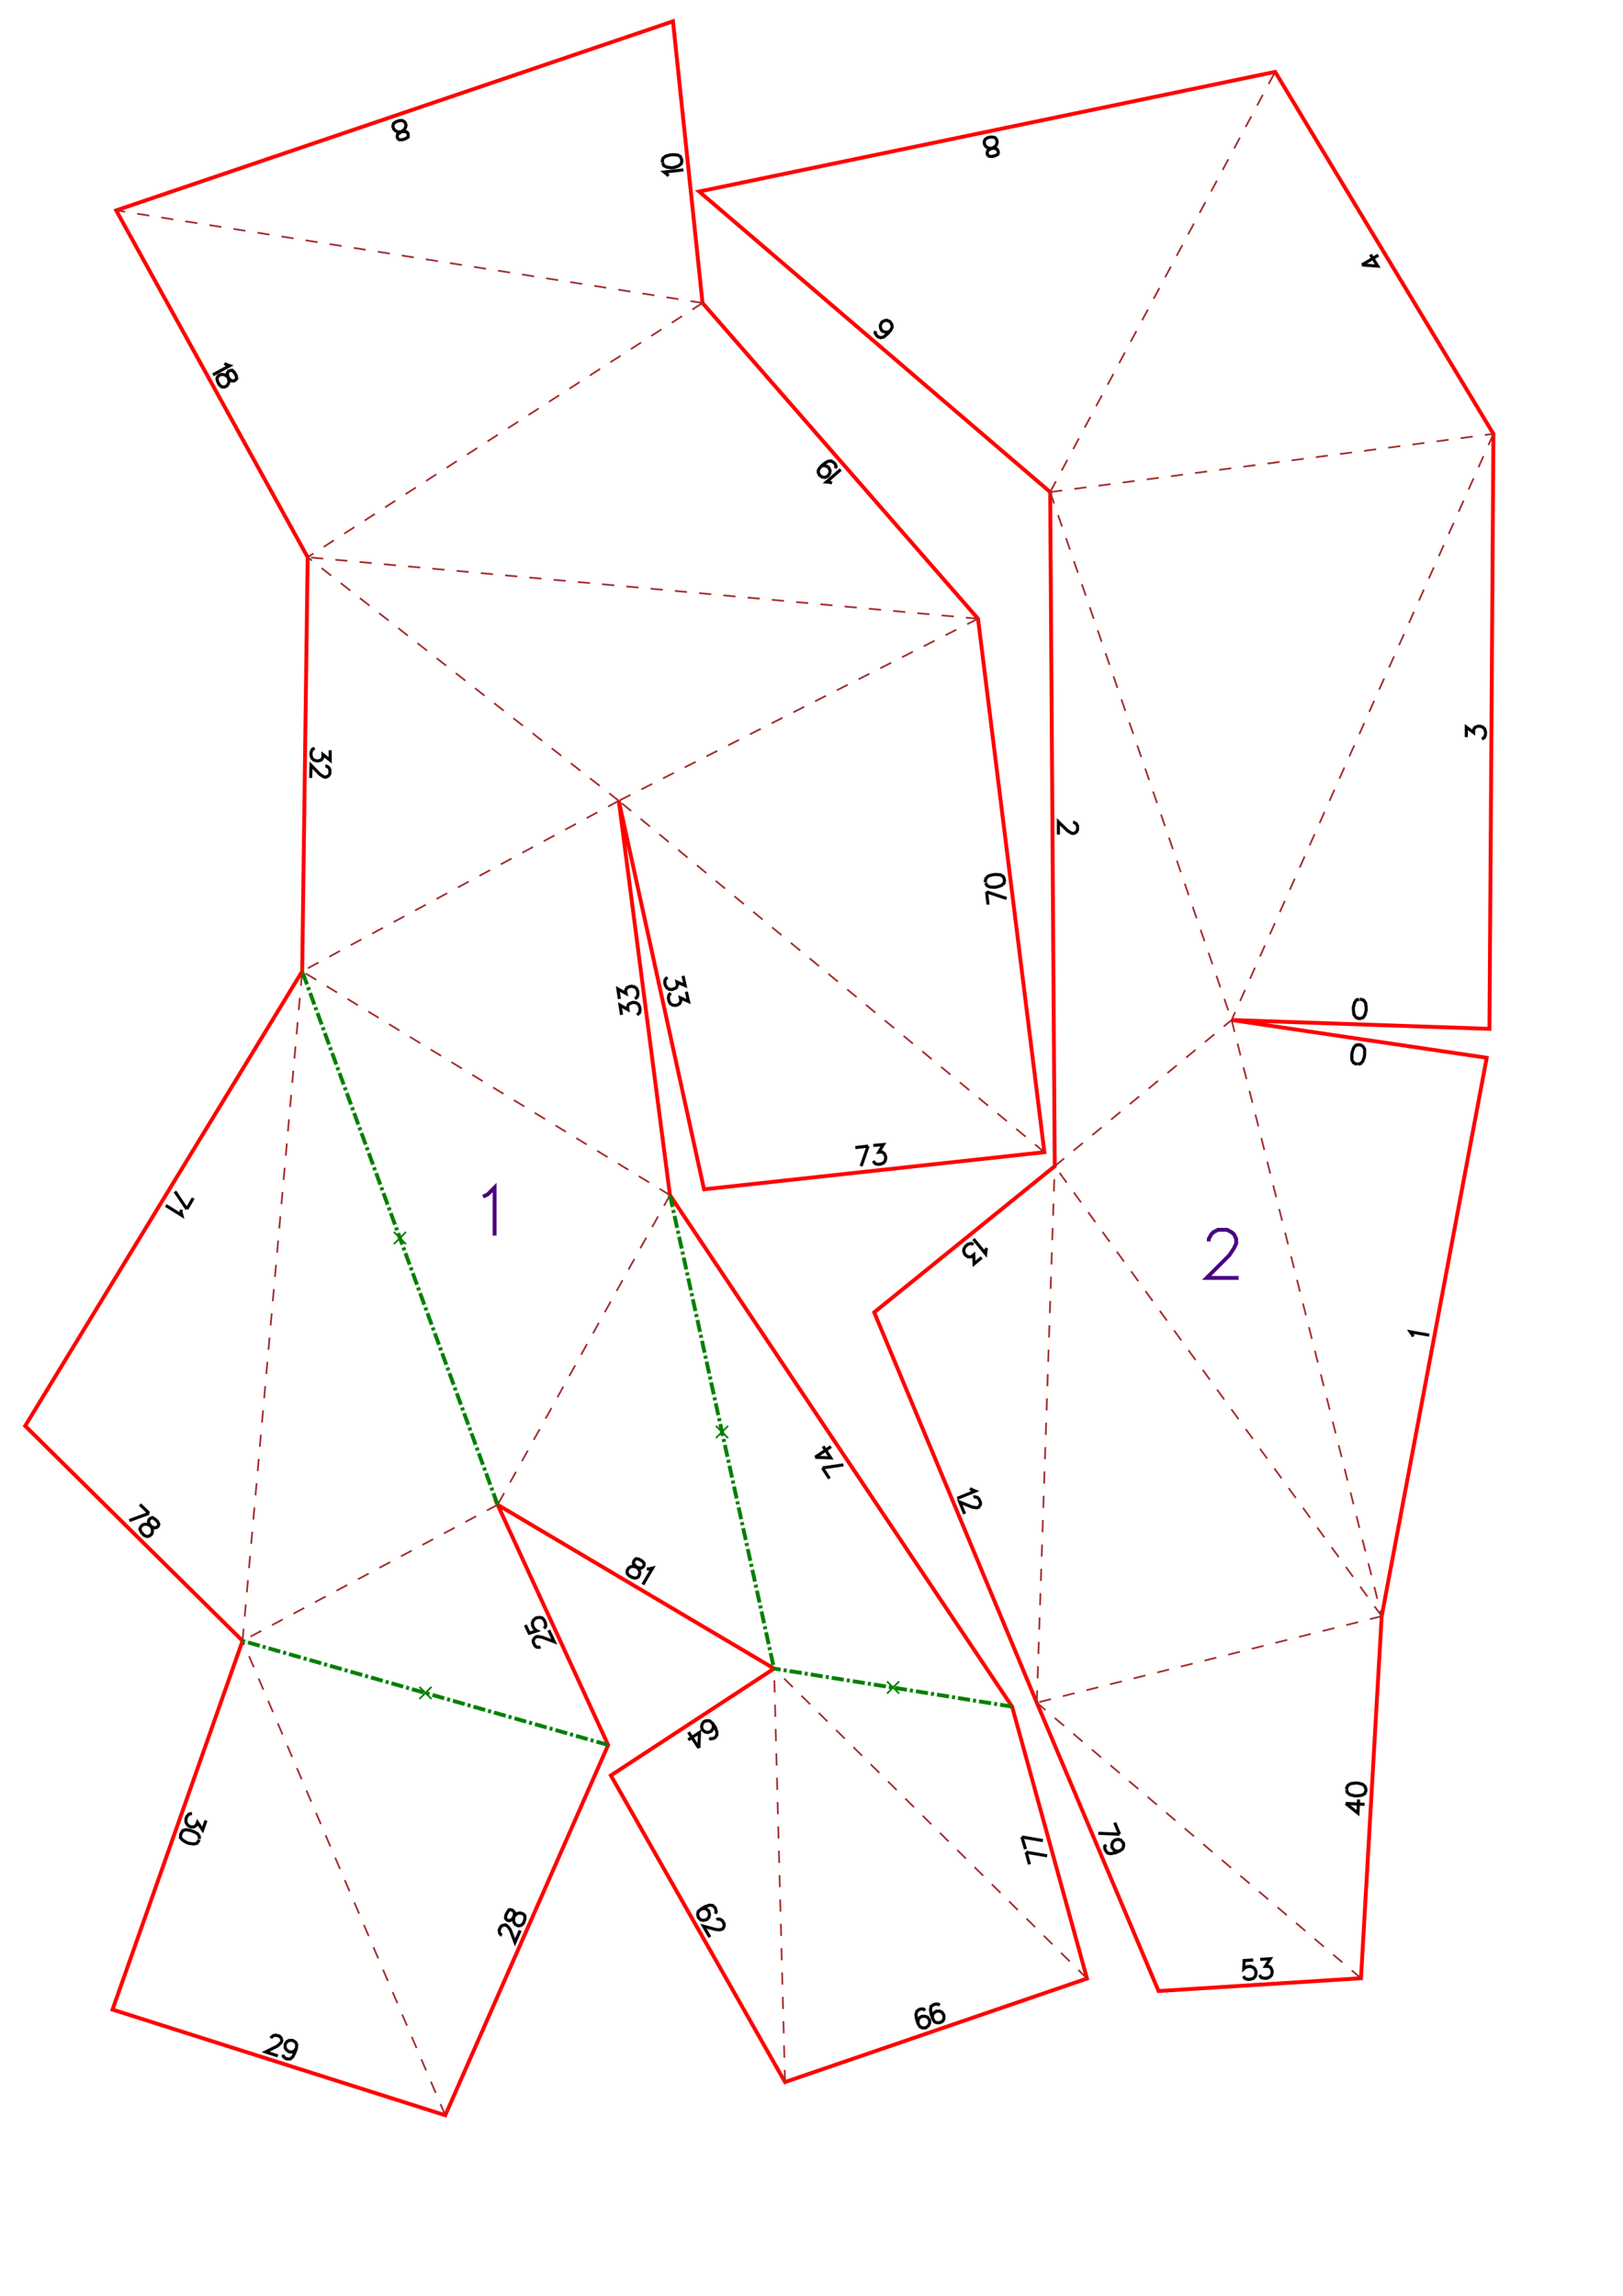 <?xml version="1.0" encoding="UTF-8" standalone="no"?>
<svg
   height="297mm"
   viewBox="0 0 533 754"
   width="210mm"
   version="1.1"
   id="svg1"
   sodipodi:docname="mile_160_H20_8C_A4x5.svg"
   inkscape:version="1.3 (1:1.3+202307231459+0e150ed6c4)"
   xmlns:inkscape="http://www.inkscape.org/namespaces/inkscape"
   xmlns:sodipodi="http://sodipodi.sourceforge.net/DTD/sodipodi-0.dtd"
   xmlns="http://www.w3.org/2000/svg"
   xmlns:svg="http://www.w3.org/2000/svg">
  <defs
     id="defs1" />
  <sodipodi:namedview
     id="namedview1"
     pagecolor="#ffffff"
     bordercolor="#000000"
     borderopacity="0.25"
     inkscape:showpageshadow="2"
     inkscape:pageopacity="0.0"
     inkscape:pagecheckerboard="0"
     inkscape:deskcolor="#d1d1d1"
     inkscape:document-units="mm"
     showgrid="false"
     inkscape:zoom="0.3280333"
     inkscape:cx="1967.788"
     inkscape:cy="550.24902"
     inkscape:window-width="1920"
     inkscape:window-height="1007"
     inkscape:window-x="0"
     inkscape:window-y="0"
     inkscape:window-maximized="1"
     inkscape:current-layer="svg1" />
  <style
     type="text/css"
     id="style1"><![CDATA[
			path {
				fill: none;
				stroke-width: 0.15mm;
			}
		]]></style>
  <g
     id="page_001">
    <path
       d="M 219.5 57.8 L 219.1 57.3 L 218.1 56.5 L 224.4 55.8 M 217.6 53.5 L 218.0 54.4 L 219.0 54.9 L 220.5 55.1 L 221.4 55.0 L 222.8 54.5 L 223.7 53.8 L 223.9 52.9 L 223.8 52.3 L 223.4 51.4 L 222.5 50.9 L 220.9 50.8 L 220.0 50.9 L 218.6 51.3 L 217.7 52.0 L 217.5 52.9 L 217.6 53.4 M 133.2 45.5 L 134.0 45.0 L 134.0 44.3 L 133.9 43.7 L 133.4 43.3 L 132.7 43.2 L 131.5 43.3 L 130.5 43.3 L 129.8 42.9 L 129.3 42.4 L 129.0 41.6 L 129.1 40.9 L 129.3 40.5 L 130.0 40.0 L 131.2 39.6 L 132.1 39.6 L 132.5 39.8 L 133.0 40.2 L 133.3 41.1 L 133.2 41.7 L 132.8 42.5 L 132.0 43.1 L 131.0 43.8 L 130.5 44.2 L 130.4 44.9 L 130.6 45.5 L 131.1 45.9 L 132.1 45.9 L 133.3 45.5 M 73.7 119.3 L 74.2 119.7 L 75.4 120.1 L 69.9 123.1 M 76.9 122.3 L 76.2 121.6 L 75.5 121.7 L 75.0 121.9 L 74.6 122.5 L 74.7 123.2 L 75.0 124.4 L 75.2 125.3 L 74.9 126.1 L 74.5 126.7 L 73.7 127.1 L 73.1 127.1 L 72.7 127.0 L 72.0 126.4 L 71.4 125.3 L 71.2 124.4 L 71.3 124.0 L 71.7 123.4 L 72.5 123.0 L 73.2 123.0 L 74.0 123.2 L 74.7 123.8 L 75.5 124.7 L 76.1 125.1 L 76.8 125.1 L 77.3 124.8 L 77.7 124.3 L 77.5 123.3 L 76.8 122.1 M 273.2 158.7 L 272.6 158.4 L 271.4 158.3 L 276.1 154.2 M 269.5 153.3 L 270.3 152.9 L 271.2 153.0 L 272.0 153.4 L 272.2 153.7 L 272.6 154.5 L 272.5 155.4 L 272.0 156.2 L 271.8 156.4 L 270.9 156.8 L 270.1 156.7 L 269.3 156.2 L 269.1 156.0 L 268.7 155.1 L 268.8 154.3 L 269.5 153.3 L 270.6 152.3 L 271.9 151.5 L 273.0 151.4 L 273.8 151.9 L 274.2 152.3 L 274.6 153.2 L 274.3 153.8 M 108.4 246.4 L 108.4 249.7 L 106.0 247.8 L 106.0 248.7 L 105.7 249.3 L 105.4 249.6 L 104.5 249.9 L 103.9 249.9 L 103.0 249.6 L 102.4 249.0 L 102.1 248.1 L 102.1 247.2 L 102.4 246.3 L 102.7 246.0 L 103.3 245.7 M 106.8 251.6 L 107.1 251.6 L 107.7 251.9 L 108.0 252.2 L 108.3 252.8 L 108.3 254.0 L 108.0 254.6 L 107.7 254.9 L 107.1 255.2 L 106.5 255.2 L 105.9 254.9 L 105.0 254.3 L 102.1 251.3 L 102.0 255.5 M 204.1 333.3 L 203.6 330.1 L 206.2 331.6 L 206.1 330.7 L 206.3 330.0 L 206.6 329.7 L 207.5 329.3 L 208.1 329.2 L 209.0 329.4 L 209.7 329.9 L 210.1 330.8 L 210.2 331.6 L 210.0 332.6 L 209.7 332.9 L 209.2 333.3 M 203.4 328.1 L 202.9 324.8 L 205.6 326.3 L 205.4 325.4 L 205.7 324.7 L 205.9 324.4 L 206.8 324.0 L 207.4 323.9 L 208.3 324.1 L 209.0 324.6 L 209.4 325.5 L 209.5 326.4 L 209.3 327.3 L 209.1 327.6 L 208.5 328.0 M 177.5 540.9 L 177.2 541.0 L 176.5 541.0 L 176.1 540.9 L 175.6 540.4 L 175.1 539.3 L 175.1 538.7 L 175.3 538.3 L 175.7 537.8 L 176.2 537.5 L 176.9 537.5 L 178.0 537.7 L 182.0 539.2 L 180.2 535.4 M 172.5 533.7 L 173.8 536.4 L 176.3 535.6 L 175.9 535.4 L 175.3 534.7 L 174.9 533.9 L 174.8 533.0 L 175.1 532.2 L 175.8 531.5 L 176.3 531.3 L 177.3 531.2 L 178.1 531.4 L 178.7 532.1 L 179.1 533.0 L 179.2 533.9 L 179.1 534.3 L 178.6 534.8 M 164.8 635.6 L 164.6 635.5 L 164.1 635.0 L 164.0 634.6 L 163.9 633.9 L 164.4 632.8 L 164.9 632.4 L 165.3 632.3 L 166.0 632.2 L 166.5 632.5 L 167.0 633.0 L 167.6 633.9 L 169.1 637.9 L 170.8 634.0 M 166.1 629.0 L 166.0 630.0 L 166.4 630.5 L 167.0 630.8 L 167.6 630.7 L 168.2 630.3 L 168.9 629.3 L 169.6 628.6 L 170.3 628.3 L 171.0 628.3 L 171.8 628.6 L 172.3 629.1 L 172.4 629.5 L 172.3 630.5 L 171.9 631.6 L 171.2 632.3 L 170.8 632.4 L 170.2 632.5 L 169.3 632.1 L 168.9 631.6 L 168.6 630.8 L 168.7 629.9 L 168.9 628.6 L 168.9 628.0 L 168.4 627.5 L 167.9 627.2 L 167.2 627.2 L 166.6 628.0 L 166.0 629.2 M 88.9 669.4 L 89.0 669.2 L 89.5 668.7 L 89.9 668.5 L 90.5 668.4 L 91.7 668.7 L 92.2 669.2 L 92.4 669.6 L 92.5 670.2 L 92.3 670.8 L 91.8 671.3 L 91.0 672.0 L 87.2 673.9 L 91.2 675.2 M 97.3 672.7 L 96.7 673.5 L 96.0 673.9 L 95.0 673.9 L 94.8 673.8 L 94.0 673.2 L 93.6 672.5 L 93.6 671.5 L 93.7 671.2 L 94.2 670.5 L 95.0 670.1 L 95.9 670.1 L 96.2 670.2 L 97.0 670.7 L 97.4 671.5 L 97.3 672.7 L 96.8 674.1 L 96.1 675.5 L 95.3 676.2 L 94.3 676.2 L 93.7 676.0 L 93.0 675.4 L 92.9 674.8 M 67.6 597.9 L 66.5 601.0 L 64.8 598.5 L 64.5 599.3 L 64.0 599.8 L 63.6 600.0 L 62.7 600.0 L 62.1 599.8 L 61.4 599.2 L 61.0 598.4 L 61.0 597.5 L 61.3 596.6 L 61.9 595.9 L 62.3 595.7 L 63.0 595.6 M 65.4 604.0 L 65.4 603.1 L 64.8 602.2 L 63.4 601.5 L 62.6 601.2 L 61.1 600.9 L 60.0 601.2 L 59.5 602.0 L 59.3 602.5 L 59.2 603.5 L 59.9 604.3 L 61.2 605.1 L 62.0 605.4 L 63.6 605.6 L 64.6 605.4 L 65.2 604.6 L 65.3 604.2 M 324.0 292.9 L 330.6 295.1 M 324.5 297.1 L 324.0 292.9 M 323.7 290.0 L 324.1 290.8 L 325.0 291.3 L 326.6 291.4 L 327.4 291.3 L 328.9 290.8 L 329.7 290.1 L 329.9 289.2 L 329.8 288.6 L 329.4 287.8 L 328.5 287.3 L 326.9 287.2 L 326.0 287.3 L 324.6 287.7 L 323.8 288.5 L 323.6 289.4 L 323.6 289.8 M 285.1 376.4 L 282.8 383.0 M 280.9 376.9 L 285.1 376.4 M 286.8 376.2 L 290.1 375.9 L 288.6 378.4 L 289.5 378.3 L 290.1 378.6 L 290.4 378.8 L 290.8 379.7 L 290.9 380.3 L 290.7 381.2 L 290.2 381.9 L 289.3 382.3 L 288.4 382.4 L 287.5 382.2 L 287.2 381.9 L 286.8 381.3 M 224.3 320.5 L 225.0 323.7 L 222.3 322.5 L 222.5 323.4 L 222.3 324.0 L 222.1 324.4 L 221.2 324.8 L 220.7 325.0 L 219.7 324.9 L 219.0 324.4 L 218.5 323.6 L 218.3 322.7 L 218.4 321.8 L 218.7 321.4 L 219.2 321.0 M 225.4 325.7 L 226.1 328.9 L 223.4 327.7 L 223.6 328.6 L 223.4 329.2 L 223.2 329.6 L 222.4 330.1 L 221.8 330.2 L 220.9 330.1 L 220.1 329.6 L 219.7 328.8 L 219.5 327.9 L 219.6 327.0 L 219.8 326.6 L 220.3 326.2 M 209.9 512.1 L 208.9 511.9 L 208.4 512.3 L 208.1 512.8 L 208.0 513.5 L 208.4 514.0 L 209.3 514.9 L 209.9 515.6 L 210.1 516.4 L 210.0 517.1 L 209.6 517.9 L 209.0 518.2 L 208.6 518.3 L 207.7 518.1 L 206.6 517.5 L 206.0 516.8 L 205.9 516.4 L 206.0 515.7 L 206.4 515.0 L 207.0 514.6 L 207.8 514.4 L 208.7 514.6 L 209.9 514.9 L 210.6 515.0 L 211.2 514.6 L 211.5 514.1 L 211.5 513.4 L 210.9 512.7 L 209.7 512.0 M 212.4 515.2 L 213.0 515.3 L 214.3 515.0 L 211.1 520.4 M 270.1 482.1 L 277.0 481.1 M 272.4 485.6 L 270.1 482.1 M 267.7 478.6 L 272.8 478.8 L 270.3 475.0 M 267.7 478.6 L 272.9 475.1 M 337.0 608.3 L 343.9 609.5 M 338.1 612.3 L 337.0 608.3 M 335.6 603.3 L 342.5 604.5 M 336.8 607.3 L 335.6 603.3 M 303.8 660.3 L 303.3 659.8 L 302.4 659.8 L 301.8 660.0 L 301.1 660.6 L 300.8 661.6 L 301.0 663.1 L 301.5 664.6 L 302.1 665.6 L 302.9 666.0 L 303.9 666.0 L 304.1 665.9 L 304.9 665.3 L 305.3 664.5 L 305.3 663.6 L 305.2 663.3 L 304.6 662.5 L 303.8 662.2 L 302.9 662.2 L 302.6 662.3 L 301.8 662.8 L 301.5 663.6 L 301.5 664.6 M 308.6 658.6 L 308.1 658.2 L 307.2 658.2 L 306.6 658.4 L 305.8 658.9 L 305.6 660.0 L 305.8 661.5 L 306.3 662.9 L 306.9 664.0 L 307.7 664.3 L 308.6 664.3 L 308.9 664.2 L 309.7 663.7 L 310.0 662.9 L 310.0 661.9 L 309.9 661.7 L 309.4 660.9 L 308.6 660.5 L 307.7 660.5 L 307.4 660.6 L 306.6 661.2 L 306.2 662.0 L 306.3 662.9 M 232.9 570.8 L 233.4 571.1 L 234.4 570.9 L 234.9 570.6 L 235.4 569.8 L 235.4 568.8 L 234.9 567.3 L 234.1 566.1 L 233.1 565.2 L 232.3 565.1 L 231.4 565.3 L 231.1 565.5 L 230.6 566.2 L 230.4 567.0 L 230.6 568.0 L 230.8 568.2 L 231.5 568.8 L 232.4 569.0 L 233.3 568.7 L 233.5 568.6 L 234.1 567.8 L 234.3 567.0 L 234.1 566.1 M 229.5 574.1 L 229.7 569.0 L 226.0 571.4 M 229.5 574.1 L 226.1 568.9 M 234.9 628.5 L 235.2 627.9 L 235.0 627.0 L 234.8 626.5 L 234.0 625.8 L 233.0 625.7 L 231.5 626.2 L 230.2 627.0 L 229.3 627.8 L 229.1 628.6 L 229.3 629.6 L 229.4 629.8 L 230.1 630.5 L 230.9 630.7 L 231.9 630.5 L 232.1 630.4 L 232.8 629.7 L 233.0 628.8 L 232.8 627.9 L 232.7 627.6 L 232.0 627.0 L 231.1 626.8 L 230.2 627.0 M 235.3 630.5 L 235.6 630.3 L 236.2 630.3 L 236.6 630.4 L 237.2 630.8 L 237.8 631.8 L 237.8 632.5 L 237.7 632.9 L 237.3 633.5 L 236.8 633.7 L 236.2 633.8 L 235.1 633.7 L 231.0 632.6 L 233.1 636.2 M 48.9 497.0 L 42.4 499.4 M 45.9 494.1 L 48.9 497.0 M 50.8 498.9 L 50.0 498.4 L 49.3 498.7 L 48.9 499.1 L 48.7 499.7 L 48.9 500.4 L 49.6 501.4 L 50.0 502.3 L 50.0 503.1 L 49.8 503.8 L 49.1 504.4 L 48.5 504.6 L 48.1 504.6 L 47.2 504.2 L 46.4 503.3 L 46.0 502.5 L 45.9 502.1 L 46.2 501.4 L 46.8 500.8 L 47.4 500.6 L 48.3 500.6 L 49.1 501.0 L 50.2 501.6 L 50.8 501.8 L 51.5 501.6 L 51.9 501.2 L 52.1 500.6 L 51.7 499.7 L 50.7 498.8 M 61.3 397.1 L 57.4 391.3 M 63.4 393.5 L 61.3 397.1 M 59.5 397.3 L 59.4 398.0 L 59.7 399.2 L 54.4 395.9 M 352.4 270.1 L 352.7 270.1 L 353.3 270.4 L 353.6 270.7 L 353.9 271.3 L 353.9 272.5 L 353.6 273.1 L 353.3 273.4 L 352.7 273.7 L 352.1 273.7 L 351.5 273.4 L 350.6 272.8 L 347.6 269.9 L 347.6 274.1 M 445.9 349.5 L 446.9 349.3 L 447.6 348.5 L 448.1 347.1 L 448.2 346.2 L 448.2 344.6 L 447.7 343.7 L 446.9 343.2 L 446.3 343.1 L 445.3 343.3 L 444.6 344.1 L 444.1 345.6 L 444.0 346.4 L 444.0 348.0 L 444.5 349.0 L 445.3 349.4 L 445.8 349.4 M 464.1 439.0 L 463.9 438.4 L 463.2 437.4 L 469.4 438.5 M 318.6 488.8 L 319.1 489.2 L 320.3 489.7 L 314.4 492.1 M 319.7 491.7 L 320.0 491.6 L 320.6 491.7 L 321.0 491.8 L 321.5 492.3 L 322.0 493.4 L 322.0 494.1 L 321.8 494.4 L 321.4 495.0 L 320.8 495.2 L 320.1 495.1 L 319.1 494.9 L 315.2 493.3 L 316.8 497.2 M 324.1 409.9 L 323.8 410.5 L 323.7 411.8 L 319.7 406.9 M 322.4 413.0 L 319.9 415.1 L 319.8 412.1 L 319.1 412.7 L 318.4 412.8 L 318.0 412.8 L 317.2 412.3 L 316.8 411.8 L 316.5 410.9 L 316.6 410.1 L 317.1 409.3 L 317.8 408.7 L 318.7 408.4 L 319.1 408.4 L 319.7 408.7 M 447.3 87.0 L 452.5 87.4 L 450.1 83.6 M 447.3 87.0 L 452.7 83.8 M 326.9 51.1 L 327.7 50.7 L 327.9 50.0 L 327.7 49.4 L 327.3 48.9 L 326.7 48.7 L 325.4 48.7 L 324.5 48.6 L 323.8 48.1 L 323.4 47.6 L 323.2 46.7 L 323.4 46.1 L 323.6 45.7 L 324.4 45.2 L 325.6 45.0 L 326.5 45.1 L 326.9 45.3 L 327.3 45.8 L 327.5 46.7 L 327.3 47.4 L 326.9 48.1 L 326.0 48.6 L 324.9 49.1 L 324.4 49.5 L 324.2 50.2 L 324.3 50.8 L 324.8 51.3 L 325.7 51.4 L 327.0 51.1 M 292.4 108.6 L 291.6 109.1 L 290.8 109.1 L 289.9 108.8 L 289.6 108.6 L 289.2 107.8 L 289.1 106.9 L 289.5 106.0 L 289.6 105.8 L 290.5 105.3 L 291.3 105.2 L 292.2 105.6 L 292.4 105.8 L 292.9 106.6 L 293.0 107.5 L 292.4 108.6 L 291.4 109.7 L 290.2 110.7 L 289.2 110.9 L 288.3 110.6 L 287.9 110.2 L 287.4 109.4 L 287.5 108.7 M 481.6 242.1 L 481.6 238.8 L 484.0 240.6 L 484.0 239.7 L 484.3 239.1 L 484.6 238.8 L 485.5 238.5 L 486.1 238.5 L 487.0 238.8 L 487.6 239.4 L 487.9 240.3 L 487.9 241.2 L 487.6 242.1 L 487.3 242.4 L 486.7 242.7 M 446.4 328.2 L 445.5 328.4 L 444.9 329.3 L 444.5 330.8 L 444.5 331.7 L 444.7 333.2 L 445.3 334.1 L 446.2 334.5 L 446.8 334.5 L 447.7 334.2 L 448.3 333.3 L 448.7 331.8 L 448.7 330.9 L 448.5 329.4 L 447.9 328.5 L 447.0 328.2 L 446.6 328.2 M 442.0 592.3 L 446.0 595.5 L 446.2 591.0 M 442.0 592.3 L 448.2 592.6 M 442.3 587.8 L 442.5 588.7 L 443.4 589.4 L 444.9 589.8 L 445.8 589.8 L 447.3 589.6 L 448.2 589.1 L 448.6 588.2 L 448.6 587.6 L 448.3 586.7 L 447.5 586.0 L 446.0 585.6 L 445.1 585.6 L 443.6 585.8 L 442.7 586.4 L 442.3 587.2 L 442.3 587.7 M 411.6 643.7 L 408.6 643.9 L 408.5 646.6 L 408.8 646.3 L 409.7 645.9 L 410.6 645.8 L 411.5 646.1 L 412.1 646.6 L 412.5 647.5 L 412.5 648.1 L 412.3 649.0 L 411.7 649.7 L 410.8 650.0 L 409.9 650.1 L 409.0 649.8 L 408.7 649.6 L 408.4 649.0 M 413.9 643.5 L 417.2 643.3 L 415.6 645.8 L 416.5 645.8 L 417.1 646.0 L 417.4 646.3 L 417.8 647.2 L 417.8 647.8 L 417.6 648.7 L 417.0 649.3 L 416.1 649.7 L 415.2 649.7 L 414.3 649.5 L 414.0 649.2 L 413.7 648.6 M 367.7 602.4 L 360.7 602.1 M 366.1 598.6 L 367.7 602.4 M 367.7 607.9 L 366.8 608.0 L 366.0 607.7 L 365.4 607.0 L 365.2 606.7 L 365.2 605.7 L 365.5 604.9 L 366.2 604.3 L 366.5 604.2 L 367.4 604.1 L 368.2 604.4 L 368.8 605.2 L 369.0 605.4 L 369.0 606.4 L 368.7 607.2 L 367.7 607.9 L 366.3 608.5 L 364.8 608.8 L 363.8 608.6 L 363.2 607.9 L 362.9 607.3 L 362.8 606.4 L 363.3 605.9"
       id="nums_001"
       stroke="black"
       style="stroke-width:1.015;stroke-dasharray:none" />
    <path
       d="M 101,183 38.1,69.1 221,7 l 9.7,92.5 90.5,103.7 21.8,175.2 -111.8,12.2 -28,-127.6 16.8,129.5 112.4,168 24.6,89.3 -99.2,34 L 200.6,583.1 254.2,548 163.4,494.2 199.7,573.1 146.2,694.7 36.9,660 79.6,538.9 8.2,468.3 99.2,319 Z M 380.5,653.9 340.5,559.2 287.1,431 346.4,383 344.9,161.6 229.6,62.9 418.8,23.6 l 71.7,118.9 -1.3,195.4 -84.7,-2.9 83.8,12.4 -34.5,183.4 -6.8,118.9 z"
       id="coupes_001"
       stroke="#ff0000"
       style="stroke-width:1.269"
       sodipodi:nodetypes="cccccccccccccccccccccccccccccccccccc" />
    <path
       d="M 230.7 99.5 L 38.1 69.1 M 230.7 99.5 L 101.0 183.0 M 321.2 203.2 L 101.0 183.0 M 321.2 203.2 L 203.2 263.0 M 203.2 263.0 L 101.0 183.0 M 203.2 263.0 L 99.2 319.0 M 220.0 392.5 L 99.2 319.0 M 220.0 392.5 L 163.4 494.2 M 163.4 494.2 L 79.6 538.9 M 79.6 538.9 L 99.2 319.0 M 146.2 694.7 L 79.6 538.9 M 343.0 378.4 L 203.2 263.0 M 357.0 649.8 L 254.2 548.0 M 257.8 683.8 L 254.2 548.0 M 453.8 530.8 L 346.4 383.0 M 346.4 383.0 L 404.5 335.0 M 404.5 335.0 L 453.8 530.8 M 453.8 530.8 L 340.5 559.2 M 340.5 559.2 L 346.4 383.0 M 344.9 161.6 L 404.5 335.0 M 344.9 161.6 L 490.5 142.5 M 490.5 142.5 L 404.5 335.0 M 344.9 161.6 L 418.8 23.6 M 447.0 649.7 L 340.5 559.2"
       id="plisM_001"
       stroke="brown"
       stroke-dasharray="4" />
    <path
       d="m 132.4,82.3 4,4 m 0,-4 -4,4 m 31.4,52.9 4,4 m 0,-4 -4,4 m 45.3,47.9 4,4 m 0,-4 -4,4 m 51.1,36 4,4 m 0,-4 -4,4 M 150.1,221 l 4,4 m 0,-4 -4,4 m -0.9,64 4,4 m 0,-4 -4,4 m 8.4,60.7 4,4 m 0,-4 -4,4 m 32.1,83.6 4,4 m 0,-4 -4,4 m -70.2,69.2 4,4 m 0,-4 -4,4 M 87.4,427 l 4,4 m 0,-4 -4,4 m 23.5,183.8 4,4 m 0,-4 -4,4 m 160.2,-300.1 4,4 m 0,-4 -4,4 m 32.5,274.2 4,4 m 0,-4 -4,4 m -49.6,13 4,4 m 0,-4 -4,4 m 144.1,-163 4,4 m 0,-4 -4,4 M 373.5,357 l 4,4 m 0,-4 -4,4 m 53.7,69.9 4,4 m 0,-4 -4,4 m -32.1,108.1 4,4 m 0,-4 -4,4 m -53.7,-77.9 4,4 m 0,-4 -4,4 m 31.3,-226.8 4,4 m 0,-4 -4,4 m 43,-100.3 4,4 m 0,-4 -4,4 m 29.8,82.7 4,4 m 0,-4 -4,4 m -65.7,-150.1 4,4 m 0,-4 -4,4 m 11.9,507.8 4,4 m 0,-4 -4,4"
       id="marqueM_001"
       stroke="#a52a2a"
       style="display:none" />
    <path
       d="M 163.4 494.2 L 99.2 319.0 M 199.7 573.1 L 79.6 538.9 M 220.0 392.5 L 254.2 548.0 M 332.4 560.5 L 254.2 548.0"
       id="plisV_001"
       stroke="green"
       stroke-dasharray="4 1 1 1"
       style="stroke-width:1.269" />
    <path
       d="M 129.3 404.6 L 133.3 408.6 M 133.3 404.6 L 129.3 408.6 M 137.7 554.0 L 141.7 558.0 M 141.7 554.0 L 137.7 558.0 M 235.1 468.3 L 239.1 472.3 M 239.1 468.3 L 235.1 472.3 M 291.3 552.2 L 295.3 556.2 M 295.3 552.2 L 291.3 556.2"
       id="marqueV_001"
       stroke="green" />
    <path
       d="M 158.6 393.0 L 160.1 392.3 L 162.4 390.0 L 162.4 405.8"
       id="titre_1"
       stroke="indigo"
       style="stroke-width:1.269" />
    <path
       d="M 397.0 407.7 L 397.0 406.9 L 397.8 405.4 L 398.5 404.7 L 400.0 403.9 L 403.0 403.9 L 404.5 404.7 L 405.3 405.4 L 406.0 406.9 L 406.0 408.4 L 405.3 409.9 L 403.8 412.2 L 396.3 419.7 L 406.8 419.7"
       id="titre_2"
       stroke="indigo"
       style="stroke-width:1.269" />
  </g>
  <g
     id="page_002">
    <path
       d="M 731.4 237.7 L 729.3 240.3 L 728.6 237.3 L 728.1 238.0 L 727.4 238.3 L 727.0 238.4 L 726.1 238.0 L 725.7 237.6 L 725.2 236.8 L 725.1 236.0 L 725.4 235.1 L 726.0 234.4 L 726.8 233.9 L 727.2 233.9 L 727.9 234.0 M 726.5 243.8 L 725.1 238.9 L 722.3 242.3 M 726.5 243.8 L 721.6 239.8 M 722.9 360.6 L 725.9 359.3 L 725.3 362.2 L 726.1 361.9 L 726.8 361.9 L 727.2 362.1 L 727.8 362.8 L 728.0 363.3 L 728.1 364.3 L 727.8 365.1 L 727.1 365.7 L 726.3 366.0 L 725.3 366.1 L 724.9 366.0 L 724.4 365.6 M 730.6 357.3 L 727.8 358.5 L 728.6 361.1 L 728.8 360.7 L 729.5 360.1 L 730.3 359.7 L 731.2 359.6 L 732.0 359.9 L 732.7 360.6 L 732.9 361.2 L 733.0 362.1 L 732.7 362.9 L 732.0 363.5 L 731.2 363.9 L 730.2 364.0 L 729.8 363.8 L 729.3 363.4 M 783.4 229.4 L 780.4 228.0 L 783.0 226.6 L 782.2 226.2 L 781.8 225.7 L 781.6 225.3 L 781.7 224.3 L 782.0 223.8 L 782.6 223.1 L 783.4 222.8 L 784.3 222.9 L 785.2 223.2 L 785.8 223.9 L 786.0 224.3 L 786.0 224.9 M 775.4 225.8 L 780.7 221.2 M 779.2 227.5 L 775.4 225.8 M 653.2 376.6 L 650.0 380.6 L 654.5 380.9 M 653.2 376.6 L 652.8 382.9 M 659.0 376.9 L 655.7 380.9 L 660.2 381.2 M 659.0 376.9 L 658.6 383.2 M 832.0 321.9 L 835.2 321.0 L 834.1 323.8 L 835.0 323.6 L 835.6 323.7 L 836.0 323.9 L 836.5 324.7 L 836.7 325.3 L 836.7 326.2 L 836.2 327.0 L 835.5 327.5 L 834.6 327.7 L 833.6 327.7 L 833.3 327.5 L 832.8 327.0 M 840.3 320.5 L 839.8 320.0 L 838.9 320.0 L 838.3 320.2 L 837.5 320.7 L 837.2 321.7 L 837.3 323.2 L 837.7 324.7 L 838.3 325.8 L 839.1 326.2 L 840.0 326.2 L 840.3 326.1 L 841.1 325.6 L 841.5 324.9 L 841.6 323.9 L 841.5 323.6 L 840.9 322.8 L 840.2 322.4 L 839.3 322.4 L 839.0 322.5 L 838.2 323.0 L 837.8 323.7 L 837.7 324.7 M 849.1 216.9 L 848.5 211.8 L 845.2 214.9 M 849.1 216.9 L 844.8 212.3 M 846.7 219.1 L 844.3 221.3 L 844.0 218.4 L 843.3 219.0 L 842.7 219.2 L 842.3 219.1 L 841.4 218.7 L 841.0 218.2 L 840.6 217.4 L 840.7 216.5 L 841.1 215.7 L 841.8 215.1 L 842.6 214.7 L 843.1 214.7 L 843.7 214.9 M 592.9 325.7 L 587.7 325.9 L 590.4 329.5 M 592.9 325.7 L 587.9 329.5 M 595.3 329.1 L 594.6 328.5 L 593.9 328.7 L 593.4 329.0 L 593.1 329.6 L 593.2 330.3 L 593.7 331.4 L 594.0 332.3 L 593.9 333.2 L 593.6 333.8 L 592.9 334.3 L 592.3 334.4 L 591.8 334.4 L 591.1 333.8 L 590.3 332.9 L 590.0 332.0 L 590.1 331.6 L 590.4 331.0 L 591.1 330.4 L 591.7 330.3 L 592.6 330.4 L 593.4 330.9 L 594.3 331.7 L 594.9 332.0 L 595.6 331.9 L 596.1 331.5 L 596.4 330.9 L 596.1 330.0 L 595.2 328.9 M 584.3 258.7 L 583.5 253.6 L 580.3 256.8 M 584.3 258.7 L 579.9 254.2 M 578.2 261.8 L 577.7 260.9 L 577.7 260.1 L 578.2 259.2 L 578.4 259.0 L 579.2 258.6 L 580.1 258.6 L 580.9 259.0 L 581.1 259.2 L 581.6 260.1 L 581.6 260.9 L 581.1 261.8 L 580.9 262.0 L 580.1 262.4 L 579.2 262.4 L 578.2 261.8 L 577.1 260.7 L 576.3 259.4 L 576.0 258.4 L 576.5 257.5 L 576.9 257.1 L 577.7 256.7 L 578.4 256.9 M 574.2 227.0 L 571.3 227.8 L 571.8 230.5 L 572.0 230.1 L 572.8 229.6 L 573.7 229.3 L 574.6 229.4 L 575.3 229.8 L 575.9 230.5 L 576.0 231.1 L 576.0 232.1 L 575.6 232.8 L 574.8 233.4 L 574.0 233.6 L 573.0 233.6 L 572.6 233.4 L 572.2 232.9 M 577.6 226.0 L 576.9 226.5 L 576.5 227.6 L 576.7 229.1 L 576.9 229.9 L 577.6 231.3 L 578.4 232.0 L 579.4 232.0 L 580.0 231.9 L 580.7 231.3 L 581.1 230.3 L 580.9 228.8 L 580.7 227.9 L 580.0 226.6 L 579.2 225.9 L 578.2 225.8 L 577.8 225.9 M 697.8 230.9 L 698.7 227.7 L 700.6 230.1 L 700.8 229.2 L 701.3 228.7 L 701.6 228.5 L 702.6 228.4 L 703.2 228.6 L 703.9 229.1 L 704.4 229.9 L 704.4 230.8 L 704.2 231.7 L 703.6 232.5 L 703.3 232.7 L 702.6 232.8 M 699.9 223.2 L 703.2 227.3 L 704.4 222.9 M 699.9 223.2 L 706.0 224.9 M 652.7 50.9 L 650.1 53.0 L 650.0 50.0 L 649.3 50.6 L 648.6 50.7 L 648.2 50.7 L 647.4 50.2 L 647.0 49.7 L 646.7 48.8 L 646.8 48.0 L 647.3 47.2 L 648.0 46.6 L 648.8 46.3 L 649.3 46.3 L 649.9 46.6 M 647.8 54.9 L 648.3 54.1 L 648.2 53.4 L 647.8 52.9 L 647.2 52.7 L 646.5 52.8 L 645.4 53.4 L 644.5 53.7 L 643.7 53.6 L 643.1 53.3 L 642.5 52.6 L 642.4 52.0 L 642.4 51.6 L 642.9 50.8 L 643.8 50.0 L 644.7 49.7 L 645.1 49.7 L 645.8 50.0 L 646.3 50.7 L 646.5 51.3 L 646.4 52.2 L 645.9 53.0 L 645.2 54.0 L 644.9 54.6 L 645.0 55.2 L 645.4 55.7 L 646.0 56.0 L 646.9 55.6 L 648.0 54.8 M 751.6 181.3 L 754.9 181.3 L 753.0 183.7 L 753.9 183.7 L 754.5 184.0 L 754.8 184.3 L 755.1 185.2 L 755.1 185.8 L 754.8 186.7 L 754.2 187.3 L 753.3 187.6 L 752.4 187.6 L 751.5 187.2 L 751.2 186.9 L 750.9 186.3 M 760.4 181.4 L 757.3 187.6 M 756.2 181.3 L 760.4 181.4 M 731.2 64.6 L 728.7 62.4 L 731.7 61.8 L 731.0 61.2 L 730.8 60.6 L 730.7 60.2 L 731.1 59.3 L 731.5 58.8 L 732.3 58.4 L 733.2 58.3 L 734.1 58.7 L 734.7 59.3 L 735.2 60.1 L 735.2 60.5 L 735.0 61.2 M 726.2 57.3 L 727.0 56.8 L 727.8 56.7 L 728.7 57.1 L 728.9 57.3 L 729.4 58.1 L 729.4 59.0 L 729.1 59.9 L 728.9 60.1 L 728.0 60.6 L 727.2 60.6 L 726.3 60.2 L 726.1 60.0 L 725.6 59.2 L 725.6 58.3 L 726.2 57.3 L 727.2 56.1 L 728.4 55.2 L 729.4 55.0 L 730.3 55.3 L 730.7 55.7 L 731.2 56.6 L 731.0 57.2 M 557.7 182.6 L 558.3 182.3 L 558.5 181.4 L 558.5 180.8 L 558.2 179.9 L 557.3 179.3 L 555.8 179.0 L 554.3 179.1 L 553.1 179.4 L 552.5 180.0 L 552.2 180.9 L 552.2 181.2 L 552.6 182.1 L 553.2 182.7 L 554.1 183.0 L 554.4 183.0 L 555.3 182.6 L 555.9 182.0 L 556.1 181.1 L 556.1 180.8 L 555.8 179.9 L 555.2 179.4 L 554.3 179.1 M 579.3 108.9 L 581.7 107.1 L 580.4 104.8 L 580.3 105.2 L 579.7 106.0 L 579.0 106.5 L 578.1 106.8 L 577.3 106.7 L 576.5 106.1 L 576.1 105.6 L 575.9 104.7 L 576.0 103.9 L 576.5 103.1 L 577.3 102.6 L 578.2 102.3 L 578.6 102.4 L 579.2 102.7 M 894.6 134.7 L 894.6 135.4 L 895.2 136.5 L 889.3 134.3 M 893.7 137.1 L 893.7 137.8 L 894.2 138.9 L 888.4 136.7 M 971.5 93.7 L 971.5 94.0 L 971.1 94.6 L 970.8 94.8 L 970.1 95.1 L 969.0 94.9 L 968.4 94.5 L 968.1 94.2 L 967.9 93.6 L 968.0 93.0 L 968.3 92.4 L 969.0 91.6 L 972.4 89.0 L 968.2 88.5 M 963.2 94.3 L 966.7 90.5 L 962.2 89.9 M 963.2 94.3 L 963.9 88.0 M 1023.6 145.1 L 1023.3 144.6 L 1022.3 143.7 L 1028.6 143.2 M 1021.7 138.6 L 1028.2 141.0 M 1022.0 142.7 L 1021.7 138.6 M 962.2 229.2 L 967.4 228.7 L 964.4 225.3 M 962.2 229.2 L 967.0 225.0 M 959.5 226.0 L 960.3 226.5 L 961.0 226.3 L 961.4 225.9 L 961.7 225.3 L 961.5 224.7 L 961.0 223.6 L 960.6 222.7 L 960.6 221.8 L 960.9 221.2 L 961.6 220.6 L 962.2 220.5 L 962.6 220.5 L 963.5 221.0 L 964.3 221.9 L 964.6 222.7 L 964.6 223.2 L 964.3 223.8 L 963.7 224.4 L 963.0 224.6 L 962.2 224.5 L 961.4 224.0 L 960.3 223.3 L 959.7 223.1 L 959.1 223.2 L 958.6 223.6 L 958.4 224.3 L 958.7 225.1 L 959.6 226.1 M 1015.7 301.3 L 1020.8 302.1 L 1018.8 298.1 M 1015.7 301.3 L 1021.3 298.4 M 1013.1 296.2 L 1018.2 296.9 L 1016.1 292.9 M 1013.1 296.2 L 1018.7 293.3 M 945.6 351.1 L 947.7 353.6 L 944.7 353.8 L 945.3 354.5 L 945.5 355.1 L 945.4 355.6 L 945.0 356.4 L 944.5 356.8 L 943.6 357.1 L 942.8 357.1 L 942.0 356.6 L 941.4 355.9 L 941.0 355.0 L 941.0 354.6 L 941.3 354.0 M 950.3 358.0 L 950.6 357.4 L 950.2 356.5 L 949.8 356.1 L 949.0 355.6 L 947.9 355.7 L 946.6 356.5 L 945.5 357.4 L 944.8 358.4 L 944.7 359.3 L 945.1 360.2 L 945.2 360.4 L 946.1 360.9 L 946.9 361.0 L 947.8 360.6 L 948.0 360.4 L 948.5 359.6 L 948.6 358.7 L 948.2 357.9 L 948.0 357.6 L 947.2 357.1 L 946.4 357.1 L 945.5 357.4 M 1000.2 364.7 L 1001.8 361.8 L 1003.0 364.6 L 1003.5 363.8 L 1004.0 363.4 L 1004.4 363.3 L 1005.4 363.5 L 1005.9 363.8 L 1006.5 364.5 L 1006.7 365.3 L 1006.5 366.3 L 1006.1 367.0 L 1005.4 367.7 L 1005.0 367.8 L 1004.3 367.7 M 1004.4 357.5 L 1002.9 360.0 L 1005.0 361.7 L 1004.9 361.3 L 1005.1 360.3 L 1005.6 359.5 L 1006.3 358.9 L 1007.1 358.7 L 1008.0 358.9 L 1008.6 359.2 L 1009.2 359.9 L 1009.4 360.7 L 1009.2 361.7 L 1008.8 362.4 L 1008.0 363.1 L 1007.6 363.2 L 1007.0 363.1 M 804.3 125.3 L 809.2 123.6 L 805.6 121.0 M 804.3 125.3 L 808.0 120.2 M 802.7 122.1 L 802.5 122.4 L 801.9 122.7 L 801.5 122.8 L 800.8 122.6 L 799.8 121.9 L 799.5 121.3 L 799.5 120.9 L 799.6 120.3 L 799.9 119.8 L 800.5 119.5 L 801.5 119.1 L 805.7 118.4 L 802.3 116.0 M 805.6 160.3 L 807.2 165.2 L 809.8 161.5 M 805.6 160.3 L 810.6 164.0 M 807.5 157.7 L 809.5 155.0 L 810.3 157.9 L 810.9 157.2 L 811.5 156.9 L 811.9 156.8 L 812.8 157.1 L 813.3 157.5 L 813.8 158.2 L 814.0 159.1 L 813.7 160.0 L 813.1 160.7 L 812.4 161.2 L 811.9 161.3 L 811.3 161.2 M 1005.6 197.3 L 1003.1 199.0 L 1004.3 201.4 L 1004.4 200.9 L 1005.0 200.2 L 1005.7 199.7 L 1006.7 199.4 L 1007.5 199.6 L 1008.2 200.2 L 1008.6 200.7 L 1008.8 201.6 L 1008.7 202.4 L 1008.1 203.2 L 1007.3 203.7 L 1006.4 203.9 L 1006.0 203.9 L 1005.4 203.5 M 1008.5 195.3 L 1007.9 196.1 L 1007.9 197.1 L 1008.5 198.5 L 1009.0 199.3 L 1010.1 200.4 L 1011.1 200.8 L 1012.0 200.5 L 1012.5 200.2 L 1013.1 199.5 L 1013.1 198.4 L 1012.5 197.0 L 1012.0 196.2 L 1010.9 195.1 L 1009.9 194.7 L 1009.0 195.0 L 1008.6 195.2 M 959.6 188.0 L 954.7 189.7 L 958.4 192.3 M 959.6 188.0 L 956.0 193.1 M 963.7 193.5 L 963.0 194.0 L 962.1 194.2 L 961.2 193.9 L 961.0 193.7 L 960.4 193.0 L 960.2 192.1 L 960.5 191.2 L 960.7 191.0 L 961.4 190.4 L 962.3 190.3 L 963.2 190.5 L 963.4 190.7 L 964.0 191.5 L 964.2 192.3 L 963.7 193.5 L 962.9 194.7 L 961.8 195.8 L 960.8 196.2 L 959.8 195.9 L 959.4 195.5 L 958.8 194.8 L 958.9 194.1 M 762.9 410.4 L 763.1 410.5 L 763.4 411.1 L 763.5 411.5 L 763.5 412.2 L 762.8 413.2 L 762.2 413.5 L 761.8 413.6 L 761.2 413.6 L 760.6 413.2 L 760.3 412.7 L 759.9 411.7 L 759.0 407.5 L 756.7 411.0 M 759.7 418.1 L 757.8 413.3 L 755.4 417.1 M 759.7 418.1 L 754.4 414.7 M 906.4 484.3 L 905.8 484.7 L 905.6 485.6 L 905.7 486.2 L 906.0 487.1 L 907.0 487.6 L 908.5 487.8 L 910.0 487.6 L 911.2 487.2 L 911.7 486.6 L 911.9 485.7 L 911.9 485.4 L 911.5 484.5 L 910.9 483.9 L 910.0 483.7 L 909.7 483.7 L 908.8 484.1 L 908.2 484.8 L 908.0 485.7 L 908.0 486.0 L 908.4 486.9 L 909.1 487.4 L 910.0 487.6 M 905.2 481.2 L 905.6 482.0 L 906.5 482.6 L 908.1 482.7 L 909.0 482.7 L 910.4 482.2 L 911.3 481.5 L 911.5 480.6 L 911.4 480.0 L 911.1 479.2 L 910.1 478.6 L 908.6 478.5 L 907.7 478.5 L 906.2 479.0 L 905.4 479.7 L 905.2 480.6 L 905.2 481.0 M 845.7 351.3 L 846.2 351.8 L 847.1 351.9 L 847.7 351.7 L 848.5 351.2 L 848.8 350.1 L 848.7 348.6 L 848.2 347.2 L 847.6 346.1 L 846.9 345.7 L 845.9 345.7 L 845.6 345.7 L 844.9 346.3 L 844.5 347.0 L 844.4 348.0 L 844.5 348.3 L 845.0 349.0 L 845.8 349.4 L 846.7 349.5 L 847.0 349.4 L 847.8 348.8 L 848.2 348.1 L 848.2 347.2 M 843.7 351.3 L 843.8 351.6 L 843.6 352.3 L 843.4 352.6 L 843.0 353.1 L 841.8 353.4 L 841.1 353.3 L 840.8 353.1 L 840.3 352.6 L 840.1 352.1 L 840.3 351.4 L 840.6 350.4 L 842.6 346.6 L 838.6 347.8 M 896.1 380.4 L 895.5 380.7 L 895.4 381.6 L 895.4 382.2 L 895.8 383.1 L 896.8 383.6 L 898.3 383.7 L 899.8 383.6 L 901.0 383.1 L 901.5 382.5 L 901.7 381.5 L 901.6 381.2 L 901.2 380.4 L 900.6 379.8 L 899.7 379.7 L 899.4 379.7 L 898.5 380.1 L 898.0 380.7 L 897.8 381.7 L 897.8 382.0 L 898.2 382.8 L 898.9 383.4 L 899.8 383.6 M 895.0 378.4 L 894.6 375.2 L 897.2 376.7 L 897.1 375.8 L 897.3 375.1 L 897.6 374.8 L 898.5 374.4 L 899.1 374.4 L 900.0 374.5 L 900.7 375.1 L 901.0 375.9 L 901.1 376.8 L 901.0 377.8 L 900.7 378.1 L 900.1 378.5 M 813.9 596.2 L 806.9 596.2 M 812.1 592.4 L 813.9 596.2 M 815.9 600.4 L 814.6 597.7 L 812.1 598.6 L 812.5 598.8 L 813.1 599.4 L 813.5 600.3 L 813.7 601.2 L 813.4 602.0 L 812.7 602.7 L 812.2 602.9 L 811.2 603.0 L 810.4 602.8 L 809.7 602.1 L 809.4 601.3 L 809.2 600.3 L 809.4 599.9 L 809.8 599.4 M 869.7 633.9 L 865.7 639.7 M 865.5 633.3 L 869.7 633.9 M 874.8 634.7 L 870.9 640.5 M 870.6 634.1 L 874.8 634.7 M 621.1 601.1 L 616.1 596.3 M 622.4 597.1 L 621.1 601.1 M 620.6 602.8 L 619.5 605.9 L 617.8 603.5 L 617.5 604.3 L 617.1 604.8 L 616.7 605.0 L 615.7 605.0 L 615.2 604.8 L 614.4 604.2 L 614.0 603.5 L 614.0 602.5 L 614.3 601.7 L 614.9 600.9 L 615.3 600.7 L 615.9 600.6 M 785.6 606.2 L 792.2 608.6 M 786.0 610.4 L 785.6 606.2 M 785.2 601.5 L 785.5 604.4 L 788.2 604.5 L 787.9 604.2 L 787.5 603.4 L 787.4 602.5 L 787.6 601.5 L 788.2 600.9 L 789.0 600.5 L 789.6 600.5 L 790.6 600.7 L 791.2 601.2 L 791.6 602.1 L 791.7 603.0 L 791.4 603.9 L 791.2 604.2 L 790.6 604.6 M 694.6 639.6 L 691.9 646.0 M 690.4 639.8 L 694.6 639.6 M 698.9 639.3 L 696.1 643.7 L 700.6 643.4 M 698.9 639.3 L 699.2 645.6 M 966.7 645.0 L 966.4 644.4 L 965.5 644.0 L 964.9 644.0 L 964.0 644.3 L 963.3 645.1 L 963.0 646.6 L 962.9 648.1 L 963.1 649.3 L 963.7 649.9 L 964.5 650.3 L 964.8 650.3 L 965.8 650.1 L 966.4 649.5 L 966.7 648.6 L 966.8 648.3 L 966.5 647.4 L 966.0 646.8 L 965.1 646.4 L 964.8 646.4 L 963.9 646.7 L 963.2 647.2 L 962.9 648.1 M 971.7 645.3 L 971.4 644.7 L 970.6 644.4 L 970.0 644.3 L 969.0 644.6 L 968.4 645.4 L 968.0 646.9 L 967.9 648.4 L 968.1 649.6 L 968.7 650.3 L 969.6 650.6 L 969.9 650.6 L 970.8 650.4 L 971.4 649.8 L 971.8 648.9 L 971.8 648.6 L 971.6 647.7 L 971.0 647.1 L 970.1 646.7 L 969.8 646.7 L 968.9 647.0 L 968.3 647.5 L 967.9 648.4 M 972.3 553.6 L 972.5 554.3 L 973.3 554.7 L 973.9 554.8 L 974.8 554.7 L 975.6 553.9 L 976.1 552.5 L 976.4 551.0 L 976.3 549.8 L 975.8 549.1 L 975.0 548.6 L 974.7 548.6 L 973.7 548.7 L 973.1 549.2 L 972.6 550.1 L 972.5 550.3 L 972.7 551.3 L 973.2 552.0 L 974.0 552.4 L 974.3 552.5 L 975.2 552.3 L 975.9 551.9 L 976.4 551.0 M 968.9 554.0 L 969.8 553.8 L 970.6 553.0 L 971.2 551.6 L 971.3 550.7 L 971.3 549.2 L 970.8 548.2 L 970.0 547.8 L 969.4 547.7 L 968.5 547.8 L 967.7 548.6 L 967.2 550.0 L 967.0 550.9 L 967.1 552.4 L 967.5 553.4 L 968.3 553.9 L 968.8 553.9 M 1015.4 606.6 L 1014.8 606.9 L 1014.5 607.8 L 1014.4 608.4 L 1014.7 609.3 L 1015.5 609.9 L 1017.0 610.3 L 1018.5 610.4 L 1019.7 610.2 L 1020.4 609.6 L 1020.7 608.8 L 1020.7 608.5 L 1020.5 607.5 L 1019.9 606.9 L 1019.0 606.6 L 1018.7 606.5 L 1017.8 606.8 L 1017.2 607.3 L 1016.8 608.2 L 1016.8 608.5 L 1017.1 609.4 L 1017.6 610.1 L 1018.5 610.4 M 1014.7 604.5 L 1014.9 601.3 L 1017.1 603.2 L 1017.2 602.3 L 1017.5 601.7 L 1017.8 601.4 L 1018.8 601.2 L 1019.4 601.2 L 1020.2 601.6 L 1020.8 602.2 L 1021.0 603.1 L 1021.0 604.0 L 1020.6 604.9 L 1020.3 605.2 L 1019.7 605.5 M 623.6 504.3 L 623.9 504.2 L 624.5 504.3 L 624.9 504.5 L 625.4 505.0 L 625.8 506.1 L 625.7 506.8 L 625.5 507.2 L 625.0 507.7 L 624.4 507.9 L 623.8 507.8 L 622.7 507.5 L 618.9 505.6 L 620.3 509.6 M 627.9 512.5 L 621.0 511.7 M 626.5 508.5 L 627.9 512.5 M 670.4 474.5 L 670.4 474.8 L 670.2 475.4 L 669.9 475.7 L 669.4 476.1 L 668.2 476.3 L 667.6 476.1 L 667.2 475.8 L 666.9 475.2 L 666.8 474.6 L 667.0 474.0 L 667.5 473.0 L 670.0 469.7 L 665.9 470.2 M 661.9 476.2 L 662.3 476.8 L 663.2 476.9 L 663.8 476.9 L 664.6 476.4 L 665.1 475.5 L 665.2 473.9 L 665.0 472.5 L 664.6 471.3 L 663.9 470.8 L 663.0 470.6 L 662.7 470.7 L 661.8 471.1 L 661.3 471.7 L 661.1 472.7 L 661.2 473.0 L 661.6 473.8 L 662.2 474.3 L 663.2 474.5 L 663.5 474.5 L 664.3 474.1 L 664.8 473.4 L 665.0 472.5"
       id="nums_002"
       stroke="black"
       style="stroke-width:1.015;stroke-dasharray:none" />
    <path
       d="m 552,242 -3.4,-120.9 53.3,-39 83.9,-69.3 95,85.1 52.8,38.3 -39.7,53.9 -75.7,-1.1 -22.2,78.9 52,-63.4 69.1,30.9 49,-45.7 42.3,-110.3 117.8,14 7.9,94.7 -45.1,30.3 -64.2,-44.3 84,95.5 26.3,51.4 -51,87.7 -83.6,-97.4 -123.6,34.7 -92.9,40.7 -57.6,-3.4 -77.2,-101.1 55,-55.3 z m 238.3,324.2 6.9,76.3 -201.8,10.5 35.1,-106.8 -23.5,-70.1 115.3,-15.4 64.3,-99.6 111.1,-32.8 11.1,99.5 9.5,108.8 107.6,19.1 -6.1,99.9 -104.6,-6.3 -91.6,-14.1 z"
       id="coupes_002"
       stroke="#ff0000"
       style="stroke-width:1.269"
       sodipodi:nodetypes="cccccccccccccccccccccccccccccccccccccccccc" />
    <path
       d="M 776.9 346.0 L 696.0 267.9 M 748.0 204.5 L 776.9 346.0 M 684.0 386.7 L 696.0 267.9 M 817.1 235.4 L 776.9 346.0 M 817.1 235.4 L 900.5 311.3 M 626.4 383.3 L 604.2 226.9 M 604.2 226.9 L 696.0 267.9 M 866.1 189.7 L 900.5 311.3 M 924.8 174.1 L 900.5 311.3 M 601.9 82.1 L 696.0 267.9 M 601.9 82.1 L 718.2 189.0 M 685.8 12.8 L 718.2 189.0 M 685.8 12.8 L 793.9 190.1 M 780.8 97.9 L 793.9 190.1 M 908.4 79.4 L 924.8 174.1 M 908.4 79.4 L 1034.1 188.1 M 1034.1 188.1 L 924.8 174.1 M 1008.8 269.6 L 900.5 311.3 M 1035.1 321.0 L 900.5 311.3 M 908.8 427.8 L 722.3 460.7 M 786.6 361.1 L 908.8 427.8 M 918.3 536.6 L 722.3 460.7 M 918.3 536.6 L 790.3 566.2 M 790.3 566.2 L 722.3 460.7 M 915.2 649.3 L 790.3 566.2 M 918.3 536.6 L 915.2 649.3 M 790.3 566.2 L 630.5 546.2 M 790.3 566.2 L 595.4 653.0 M 918.3 536.6 L 1019.8 655.6"
       id="plisM_002"
       stroke="brown"
       stroke-dasharray="4" />
    <path
       d="m 734.4,304.9 4,4 m 0,-4 -4,4 m 26,-35.7 4,4 m 0,-4 -4,4 m -72.4,48.1 4,4 m 0,-4 -4,4 m 107,-40.6 4,4 m 0,-4 -4,4 m 61.8,-21.4 4,4 m 0,-4 -4,4 m -243.5,27.8 4,4 m 0,-4 -4,4 m 34.8,-61.7 4,4 m 0,-4 -4,4 m 233.2,-0.9 4,4 m 0,-4 -4,4 m 29.3,-11.8 4,4 m 0,-4 -4,4 M 647,173 l 4,4 m 0,-4 -4,4 m 11.1,-43.5 4,4 m 0,-4 -4,4 m 41.9,-38.6 4,4 m 0,-4 -4,4 m 37.8,-3.4 4,4 m 0,-4 -4,4 m 47.5,38.5 4,4 m 0,-4 -4,4 m 129.3,-21.3 4,4 m 0,-4 -4,4 m 54.7,3.1 4,4 m 0,-4 -4,4 m 8.1,43.3 4,4 m 0,-4 -4,4 m -24.8,105.3 4,4 m 0,-4 -4,4 m 13.2,21.7 4,4 m 0,-4 -4,4 m -152.2,124.2 4,4 m 0,-4 -4,4 m 32.1,-53.8 4,4 m 0,-4 -4,4 m -27.4,100.2 4,4 m 0,-4 -4,4 m 34,48.7 4,4 m 0,-4 -4,4 m -98,-41.9 4,4 m 0,-4 -4,4 m 96.4,90.2 4,4 m 0,-4 -4,4 m 64.1,-18.7 4,4 m 0,-4 -4,4 m -206.4,-40.8 4,4 m 0,-4 -4,4 m -17.6,49.4 4,4 m 0,-4 -4,4 m 276.3,-17.5 4,4 m 0,-4 -4,4"
       id="marqueM_002"
       stroke="#a52a2a"
       style="display:none" />
    <path
       d="M 626.4 383.3 L 696.0 267.9 M 866.1 189.7 L 924.8 174.1 M 604.2 226.9 L 601.9 82.1 M 552.0 242.0 L 601.9 82.1 M 630.5 546.2 L 722.3 460.7"
       id="plisV_002"
       stroke="green"
       stroke-dasharray="4 1 1 1"
       style="stroke-width:1.269" />
    <path
       d="M 659.2 323.6 L 663.2 327.6 M 663.2 323.6 L 659.2 327.6 M 893.5 179.9 L 897.5 183.9 M 897.5 179.9 L 893.5 183.9 M 601.0 152.5 L 605.0 156.5 M 605.0 152.5 L 601.0 156.5 M 574.9 160.0 L 578.9 164.0 M 578.9 160.0 L 574.9 164.0 M 674.4 501.5 L 678.4 505.5 M 678.4 501.5 L 674.4 505.5"
       id="marqueV_002"
       stroke="green" />
    <path
       d="M 776.6 249.6 L 784.8 249.6 L 780.3 255.6 L 782.6 255.6 L 784.1 256.3 L 784.8 257.1 L 785.6 259.3 L 785.6 260.8 L 784.8 263.1 L 783.3 264.6 L 781.1 265.3 L 778.8 265.3 L 776.6 264.6 L 775.8 263.8 L 775.1 262.3"
       id="titre_3"
       stroke="indigo"
       style="stroke-width:1.269" />
    <path
       d="M 812.0 508.7 L 804.5 519.2 L 815.8 519.2 M 812.0 508.7 L 812.0 524.4"
       id="titre_4"
       stroke="indigo"
       style="stroke-width:1.269" />
  </g>
  <g
     id="page_003">
    <path
       d="M 1091.5 97.5 L 1091.0 96.7 L 1090.4 96.5 L 1089.8 96.7 L 1089.3 97.1 L 1089.1 97.8 L 1089.1 99.0 L 1089.1 100.0 L 1088.6 100.7 L 1088.1 101.1 L 1087.3 101.4 L 1086.6 101.2 L 1086.2 101.0 L 1085.7 100.2 L 1085.4 99.0 L 1085.5 98.1 L 1085.7 97.7 L 1086.2 97.3 L 1087.1 97.1 L 1087.8 97.2 L 1088.5 97.6 L 1089.0 98.4 L 1089.6 99.5 L 1090.0 100.0 L 1090.7 100.2 L 1091.3 100.0 L 1091.8 99.6 L 1091.8 98.6 L 1091.5 97.3 M 1093.3 104.2 L 1088.5 102.4 L 1089.6 106.7 M 1093.3 104.2 L 1087.2 105.8 M 1108.8 79.7 L 1109.8 79.6 L 1110.2 79.1 L 1110.3 78.5 L 1110.1 77.8 L 1109.6 77.4 L 1108.5 76.9 L 1107.7 76.4 L 1107.2 75.7 L 1107.0 75.0 L 1107.2 74.2 L 1107.6 73.6 L 1108.0 73.4 L 1108.9 73.3 L 1110.1 73.5 L 1110.9 74.0 L 1111.2 74.4 L 1111.3 75.0 L 1111.1 75.9 L 1110.7 76.4 L 1110.0 76.9 L 1109.1 77.0 L 1107.8 77.1 L 1107.2 77.2 L 1106.8 77.7 L 1106.6 78.3 L 1106.8 79.0 L 1107.6 79.5 L 1109.0 79.7 M 1101.5 78.2 L 1104.5 78.8 L 1105.3 76.2 L 1105.0 76.4 L 1104.0 76.6 L 1103.1 76.4 L 1102.3 75.9 L 1101.9 75.2 L 1101.8 74.2 L 1101.9 73.6 L 1102.4 72.8 L 1103.1 72.4 L 1104.0 72.3 L 1104.9 72.4 L 1105.7 72.9 L 1105.9 73.3 L 1106.1 73.9 M 1127.8 139.6 L 1126.8 139.7 L 1126.4 140.3 L 1126.3 140.9 L 1126.5 141.5 L 1127.1 141.9 L 1128.2 142.4 L 1129.1 142.8 L 1129.6 143.5 L 1129.8 144.2 L 1129.6 145.1 L 1129.2 145.6 L 1128.9 145.8 L 1128.0 146.0 L 1126.8 145.8 L 1125.9 145.4 L 1125.7 145.0 L 1125.5 144.4 L 1125.6 143.5 L 1126.0 143.0 L 1126.7 142.5 L 1127.6 142.3 L 1128.9 142.2 L 1129.5 142.0 L 1129.9 141.4 L 1130.0 140.9 L 1129.8 140.2 L 1129.0 139.8 L 1127.6 139.6 M 1131.8 141.8 L 1131.9 141.5 L 1132.3 140.9 L 1132.6 140.7 L 1133.3 140.5 L 1134.4 140.7 L 1135.0 141.0 L 1135.2 141.4 L 1135.4 142.0 L 1135.3 142.6 L 1135.0 143.2 L 1134.2 144.0 L 1130.8 146.5 L 1134.9 147.1 M 1196.7 65.7 L 1197.4 65.1 L 1197.5 64.4 L 1197.3 63.8 L 1196.8 63.4 L 1196.1 63.3 L 1194.9 63.4 L 1194.0 63.4 L 1193.2 63.1 L 1192.7 62.6 L 1192.4 61.8 L 1192.5 61.1 L 1192.7 60.7 L 1193.4 60.1 L 1194.5 59.7 L 1195.5 59.7 L 1195.9 59.9 L 1196.3 60.3 L 1196.7 61.2 L 1196.6 61.9 L 1196.2 62.6 L 1195.5 63.2 L 1194.5 63.9 L 1194.0 64.4 L 1193.9 65.1 L 1194.1 65.6 L 1194.6 66.1 L 1195.6 66.1 L 1196.8 65.6 M 1192.5 67.2 L 1189.4 68.3 L 1190.3 65.4 L 1189.4 65.7 L 1188.8 65.7 L 1188.4 65.5 L 1187.8 64.7 L 1187.6 64.2 L 1187.6 63.2 L 1187.9 62.5 L 1188.7 61.9 L 1189.5 61.6 L 1190.5 61.5 L 1190.8 61.7 L 1191.3 62.2 M 1272.8 50.8 L 1275.8 51.0 L 1276.3 48.4 L 1276.0 48.6 L 1275.0 48.9 L 1274.1 48.8 L 1273.3 48.5 L 1272.7 47.8 L 1272.5 46.9 L 1272.5 46.3 L 1272.8 45.4 L 1273.5 44.9 L 1274.4 44.6 L 1275.3 44.7 L 1276.2 45.0 L 1276.5 45.4 L 1276.7 46.0 M 1185.7 180.8 L 1185.1 180.1 L 1184.4 180.0 L 1183.8 180.3 L 1183.4 180.8 L 1183.4 181.4 L 1183.5 182.7 L 1183.6 183.6 L 1183.3 184.4 L 1182.8 184.9 L 1182.0 185.2 L 1181.3 185.2 L 1180.9 185.0 L 1180.3 184.3 L 1179.9 183.2 L 1179.8 182.2 L 1180.0 181.8 L 1180.4 181.3 L 1181.2 181.0 L 1181.9 181.0 L 1182.7 181.4 L 1183.3 182.1 L 1184.0 183.1 L 1184.5 183.5 L 1185.2 183.6 L 1185.8 183.4 L 1186.2 182.9 L 1186.1 181.9 L 1185.6 180.7 M 1186.0 185.4 L 1186.2 185.3 L 1186.9 185.3 L 1187.3 185.5 L 1187.8 185.9 L 1188.2 187.1 L 1188.2 187.7 L 1188.0 188.1 L 1187.6 188.6 L 1187.0 188.9 L 1186.4 188.8 L 1185.3 188.6 L 1181.4 186.9 L 1183.0 190.8 M 1296.3 144.1 L 1300.4 147.2 L 1300.5 142.7 M 1296.3 144.1 L 1302.6 144.2 M 1297.8 141.5 L 1297.5 140.9 L 1296.7 140.0 L 1303.0 140.2 M 1206.9 255.8 L 1206.5 255.0 L 1205.8 254.8 L 1205.2 254.9 L 1204.7 255.2 L 1204.5 255.9 L 1204.4 257.1 L 1204.2 258.1 L 1203.7 258.7 L 1203.2 259.1 L 1202.3 259.3 L 1201.6 259.1 L 1201.3 258.8 L 1200.8 258.0 L 1200.7 256.8 L 1200.8 255.8 L 1201.1 255.5 L 1201.6 255.1 L 1202.5 255.0 L 1203.1 255.2 L 1203.8 255.7 L 1204.3 256.5 L 1204.7 257.7 L 1205.1 258.2 L 1205.8 258.4 L 1206.4 258.3 L 1206.9 257.9 L 1207.1 257.0 L 1206.9 255.7 M 1208.0 262.7 L 1203.4 260.4 L 1204.1 264.8 M 1208.0 262.7 L 1201.8 263.7 M 1301.3 328.5 L 1305.8 331.1 L 1305.4 326.6 M 1301.3 328.5 L 1307.6 327.9 M 1300.8 322.2 L 1301.1 325.2 L 1303.8 325.3 L 1303.5 325.0 L 1303.1 324.2 L 1303.0 323.3 L 1303.3 322.3 L 1303.8 321.7 L 1304.7 321.3 L 1305.3 321.3 L 1306.2 321.5 L 1306.9 322.0 L 1307.2 322.9 L 1307.3 323.8 L 1307.1 324.7 L 1306.8 325.0 L 1306.2 325.4 M 1149.1 407.2 L 1149.8 407.3 L 1151.1 407.1 L 1147.2 412.1 M 1153.9 411.7 L 1153.1 412.2 L 1152.3 412.3 L 1151.4 412.0 L 1151.2 411.9 L 1150.6 411.1 L 1150.5 410.2 L 1150.8 409.3 L 1151.0 409.1 L 1151.8 408.6 L 1152.6 408.4 L 1153.5 408.8 L 1153.8 408.9 L 1154.3 409.7 L 1154.4 410.6 L 1153.9 411.7 L 1153.0 412.9 L 1151.9 413.9 L 1150.8 414.3 L 1149.9 413.9 L 1149.5 413.6 L 1148.9 412.8 L 1149.1 412.1 M 1106.5 324.0 L 1106.7 324.6 L 1107.5 325.6 L 1101.3 324.8 M 1107.4 328.6 L 1107.2 327.6 L 1106.4 326.9 L 1104.9 326.4 L 1104.0 326.3 L 1102.5 326.4 L 1101.5 326.9 L 1101.1 327.8 L 1101.0 328.4 L 1101.2 329.3 L 1102.0 330.0 L 1103.5 330.5 L 1104.4 330.6 L 1105.9 330.5 L 1106.9 330.0 L 1107.3 329.2 L 1107.3 328.7 M 1157.4 299.8 L 1158.3 299.7 L 1158.7 299.1 L 1158.8 298.6 L 1158.7 297.9 L 1158.1 297.5 L 1157.0 297.0 L 1156.2 296.5 L 1155.7 295.8 L 1155.6 295.1 L 1155.7 294.3 L 1156.1 293.7 L 1156.5 293.5 L 1157.4 293.4 L 1158.6 293.6 L 1159.4 294.1 L 1159.7 294.4 L 1159.8 295.1 L 1159.7 296.0 L 1159.3 296.5 L 1158.6 297.0 L 1157.6 297.1 L 1156.4 297.1 L 1155.7 297.3 L 1155.3 297.8 L 1155.2 298.4 L 1155.4 299.1 L 1156.2 299.5 L 1157.5 299.8 M 1150.2 297.4 L 1150.4 298.1 L 1151.2 298.6 L 1151.8 298.7 L 1152.8 298.6 L 1153.5 297.8 L 1154.1 296.4 L 1154.4 294.9 L 1154.4 293.7 L 1153.9 293.0 L 1153.1 292.5 L 1152.8 292.4 L 1151.8 292.6 L 1151.1 293.0 L 1150.7 293.8 L 1150.6 294.1 L 1150.7 295.1 L 1151.2 295.8 L 1152.0 296.3 L 1152.3 296.3 L 1153.2 296.2 L 1154.0 295.7 L 1154.4 294.9 M 1202.8 495.3 L 1203.4 495.1 L 1203.9 494.3 L 1204.0 493.7 L 1203.9 492.7 L 1203.1 492.0 L 1201.7 491.4 L 1200.2 491.1 L 1199.0 491.2 L 1198.3 491.7 L 1197.8 492.5 L 1197.7 492.8 L 1197.9 493.7 L 1198.3 494.4 L 1199.2 494.9 L 1199.5 495.0 L 1200.4 494.8 L 1201.1 494.4 L 1201.6 493.5 L 1201.6 493.2 L 1201.5 492.3 L 1201.0 491.6 L 1200.2 491.1 M 1200.6 500.3 L 1199.8 499.9 L 1199.3 499.1 L 1199.2 498.2 L 1199.2 497.9 L 1199.7 497.1 L 1200.4 496.6 L 1201.3 496.5 L 1201.6 496.5 L 1202.4 497.0 L 1202.9 497.7 L 1203.0 498.6 L 1203.0 498.9 L 1202.5 499.8 L 1201.8 500.2 L 1200.6 500.3 L 1199.1 500.0 L 1197.7 499.5 L 1196.9 498.7 L 1196.8 497.8 L 1196.9 497.2 L 1197.4 496.3 L 1198.0 496.2 M 1347.8 460.7 L 1347.5 461.3 L 1347.9 462.2 L 1348.3 462.6 L 1349.1 463.1 L 1350.1 463.0 L 1351.5 462.3 L 1352.6 461.4 L 1353.4 460.4 L 1353.5 459.5 L 1353.1 458.6 L 1352.9 458.4 L 1352.1 457.9 L 1351.3 457.8 L 1350.4 458.2 L 1350.2 458.3 L 1349.7 459.2 L 1349.6 460.0 L 1349.9 460.9 L 1350.1 461.1 L 1350.9 461.6 L 1351.8 461.7 L 1352.6 461.4 M 1343.9 457.4 L 1345.8 459.7 L 1348.1 458.2 L 1347.7 458.2 L 1346.9 457.7 L 1346.3 457.0 L 1345.9 456.1 L 1346.0 455.2 L 1346.5 454.4 L 1347.0 454.0 L 1347.9 453.7 L 1348.7 453.8 L 1349.5 454.3 L 1350.1 455.0 L 1350.4 455.9 L 1350.4 456.3 L 1350.1 456.9 M 1276.1 569.0 L 1275.2 568.7 L 1274.6 569.0 L 1274.2 569.4 L 1274.1 570.1 L 1274.4 570.7 L 1275.1 571.7 L 1275.6 572.5 L 1275.7 573.3 L 1275.5 574.0 L 1274.9 574.7 L 1274.3 574.9 L 1273.9 575.0 L 1273.0 574.6 L 1272.1 573.9 L 1271.6 573.1 L 1271.5 572.6 L 1271.7 572.0 L 1272.3 571.3 L 1272.9 571.0 L 1273.7 571.0 L 1274.6 571.3 L 1275.7 571.8 L 1276.4 572.0 L 1277.0 571.7 L 1277.4 571.3 L 1277.5 570.6 L 1277.0 569.8 L 1276.0 568.9 M 1280.2 572.4 L 1279.3 572.1 L 1278.7 572.4 L 1278.3 572.8 L 1278.2 573.5 L 1278.5 574.1 L 1279.2 575.1 L 1279.7 575.9 L 1279.8 576.8 L 1279.6 577.4 L 1279.0 578.1 L 1278.4 578.4 L 1278.0 578.4 L 1277.1 578.1 L 1276.2 577.3 L 1275.7 576.5 L 1275.7 576.1 L 1275.8 575.4 L 1276.4 574.7 L 1277.0 574.5 L 1277.9 574.4 L 1278.7 574.7 L 1279.8 575.3 L 1280.5 575.4 L 1281.1 575.1 L 1281.5 574.7 L 1281.7 574.0 L 1281.2 573.2 L 1280.1 572.4 M 1163.3 701.9 L 1166.2 700.5 L 1165.6 703.4 L 1166.4 703.1 L 1167.1 703.1 L 1167.5 703.2 L 1168.2 703.9 L 1168.4 704.4 L 1168.5 705.4 L 1168.2 706.2 L 1167.6 706.8 L 1166.7 707.2 L 1165.8 707.3 L 1165.4 707.2 L 1164.9 706.8 M 1168.1 701.2 L 1168.5 700.7 L 1168.9 699.5 L 1171.6 705.2 M 1152.5 548.7 L 1152.9 549.2 L 1153.8 549.3 L 1154.4 549.2 L 1155.2 548.7 L 1155.6 547.7 L 1155.6 546.2 L 1155.3 544.7 L 1154.7 543.6 L 1154.0 543.2 L 1153.1 543.1 L 1152.8 543.1 L 1152.0 543.6 L 1151.5 544.3 L 1151.4 545.3 L 1151.5 545.6 L 1152.0 546.4 L 1152.7 546.8 L 1153.6 546.9 L 1153.9 546.9 L 1154.7 546.4 L 1155.2 545.7 L 1155.3 544.7 M 1147.0 548.7 L 1147.1 547.7 L 1147.5 547.0 L 1148.4 546.5 L 1148.7 546.5 L 1149.6 546.6 L 1150.3 547.0 L 1150.8 547.8 L 1150.8 548.1 L 1150.7 549.1 L 1150.3 549.8 L 1149.5 550.3 L 1149.2 550.3 L 1148.2 550.2 L 1147.5 549.8 L 1147.0 548.7 L 1146.7 547.2 L 1146.6 545.7 L 1147.0 544.7 L 1147.9 544.2 L 1148.4 544.0 L 1149.4 544.2 L 1149.8 544.7 M 1130.3 635.4 L 1123.7 633.2 M 1129.8 631.3 L 1130.3 635.4 M 1130.7 638.3 L 1130.3 637.5 L 1129.3 637.0 L 1127.8 636.9 L 1126.9 637.0 L 1125.5 637.5 L 1124.6 638.2 L 1124.5 639.1 L 1124.5 639.7 L 1124.9 640.6 L 1125.9 641.1 L 1127.4 641.2 L 1128.3 641.1 L 1129.8 640.6 L 1130.6 639.9 L 1130.8 638.9 L 1130.7 638.5 M 1237.8 647.9 L 1237.4 648.8 L 1237.6 649.4 L 1238.0 649.8 L 1238.6 650.1 L 1239.3 649.8 L 1240.3 649.2 L 1241.2 648.7 L 1242.0 648.7 L 1242.7 648.9 L 1243.3 649.6 L 1243.5 650.2 L 1243.5 650.6 L 1243.1 651.5 L 1242.3 652.3 L 1241.4 652.8 L 1241.0 652.8 L 1240.4 652.6 L 1239.7 651.9 L 1239.5 651.3 L 1239.5 650.5 L 1239.9 649.6 L 1240.5 648.5 L 1240.7 647.9 L 1240.5 647.3 L 1240.1 646.9 L 1239.5 646.6 L 1238.6 647.1 L 1237.7 648.0 M 1243.3 642.3 L 1245.7 648.8 M 1240.4 645.3 L 1243.3 642.3 M 1261.1 592.0 L 1261.9 592.6 L 1262.5 592.6 L 1263.0 592.2 L 1263.4 591.7 L 1263.3 591.0 L 1262.9 589.8 L 1262.7 588.9 L 1262.9 588.1 L 1263.2 587.5 L 1264.0 587.0 L 1264.6 586.9 L 1265.0 587.0 L 1265.8 587.6 L 1266.4 588.6 L 1266.7 589.6 L 1266.6 590.0 L 1266.2 590.5 L 1265.5 591.0 L 1264.8 591.1 L 1264.0 590.9 L 1263.2 590.3 L 1262.3 589.5 L 1261.8 589.1 L 1261.1 589.2 L 1260.6 589.5 L 1260.2 590.1 L 1260.5 591.0 L 1261.2 592.2 M 1258.2 587.5 L 1259.0 588.1 L 1259.6 588.0 L 1260.1 587.7 L 1260.5 587.1 L 1260.4 586.5 L 1260.0 585.3 L 1259.8 584.4 L 1260.0 583.6 L 1260.3 583.0 L 1261.1 582.5 L 1261.7 582.4 L 1262.2 582.5 L 1262.9 583.1 L 1263.5 584.1 L 1263.8 585.0 L 1263.7 585.5 L 1263.3 586.0 L 1262.6 586.5 L 1261.9 586.6 L 1261.1 586.4 L 1260.3 585.8 L 1259.4 585.0 L 1258.9 584.6 L 1258.2 584.7 L 1257.7 585.0 L 1257.4 585.6 L 1257.6 586.5 L 1258.3 587.6 M 1404.8 583.7 L 1411.6 584.8 M 1405.9 587.7 L 1404.8 583.7 M 1405.7 581.7 L 1405.4 581.8 L 1404.8 581.6 L 1404.4 581.4 L 1403.9 580.9 L 1403.6 579.8 L 1403.7 579.1 L 1403.9 578.8 L 1404.4 578.3 L 1405.0 578.1 L 1405.7 578.3 L 1406.7 578.6 L 1410.4 580.6 L 1409.2 576.6 M 1325.0 642.9 L 1324.4 642.1 L 1323.7 642.1 L 1323.1 642.3 L 1322.7 642.8 L 1322.6 643.5 L 1322.8 644.7 L 1322.8 645.6 L 1322.5 646.4 L 1322.0 646.9 L 1321.2 647.2 L 1320.5 647.2 L 1320.1 647.0 L 1319.5 646.3 L 1319.1 645.1 L 1319.0 644.2 L 1319.2 643.8 L 1319.7 643.3 L 1320.5 643.0 L 1321.2 643.1 L 1322.0 643.4 L 1322.6 644.1 L 1323.3 645.1 L 1323.8 645.6 L 1324.4 645.7 L 1325.0 645.4 L 1325.4 644.9 L 1325.4 644.0 L 1324.9 642.7 M 1327.8 650.2 L 1320.9 649.7 M 1326.3 646.3 L 1327.8 650.2 M 1375.3 706.9 L 1378.3 708.2 L 1375.7 709.7 L 1376.5 710.0 L 1376.9 710.6 L 1377.1 711.0 L 1377.0 711.9 L 1376.8 712.4 L 1376.1 713.2 L 1375.3 713.5 L 1374.4 713.4 L 1373.6 713.0 L 1372.9 712.4 L 1372.7 712.0 L 1372.7 711.3 M 1379.0 710.0 L 1379.6 710.0 L 1380.8 709.5 L 1378.3 715.3 M 1417.5 700.3 L 1417.2 700.2 L 1416.7 699.8 L 1416.5 699.4 L 1416.4 698.7 L 1416.8 697.6 L 1417.2 697.1 L 1417.6 696.9 L 1418.3 696.8 L 1418.8 697.0 L 1419.3 697.4 L 1420.0 698.3 L 1422.0 702.0 L 1423.2 698.0 M 1418.8 691.2 L 1423.9 695.9 M 1417.5 695.2 L 1418.8 691.2 M 1535.4 227.2 L 1535.1 227.2 L 1534.5 226.9 L 1534.2 226.6 L 1533.9 226.0 L 1533.9 224.8 L 1534.2 224.2 L 1534.5 223.9 L 1535.1 223.6 L 1535.7 223.6 L 1536.3 223.9 L 1537.2 224.5 L 1540.2 227.5 L 1540.2 223.3 M 1464.6 280.2 L 1464.5 283.5 L 1462.1 281.7 L 1462.1 282.6 L 1461.8 283.2 L 1461.5 283.5 L 1460.6 283.8 L 1460.0 283.8 L 1459.1 283.5 L 1458.5 282.9 L 1458.2 282.0 L 1458.3 281.1 L 1458.6 280.2 L 1458.9 279.9 L 1459.5 279.6 M 1462.4 288.9 L 1461.5 288.6 L 1460.9 287.9 L 1460.6 287.0 L 1460.6 286.7 L 1460.9 285.8 L 1461.5 285.3 L 1462.4 285.0 L 1462.7 285.0 L 1463.6 285.3 L 1464.2 285.9 L 1464.5 286.8 L 1464.5 287.1 L 1464.2 288.0 L 1463.6 288.6 L 1462.4 288.9 L 1460.9 288.8 L 1459.4 288.5 L 1458.5 287.9 L 1458.2 287.0 L 1458.2 286.4 L 1458.5 285.5 L 1459.1 285.2 M 1551.8 377.3 L 1551.3 376.8 L 1550.1 376.3 L 1555.9 373.9 M 1549.3 374.8 L 1548.0 371.7 L 1550.9 372.5 L 1550.6 371.7 L 1550.6 371.0 L 1550.8 370.6 L 1551.5 370.0 L 1552.0 369.8 L 1553.0 369.7 L 1553.8 370.0 L 1554.4 370.7 L 1554.7 371.6 L 1554.8 372.5 L 1554.6 372.9 L 1554.2 373.4 M 1445.5 378.1 L 1443.7 373.3 L 1441.2 377.0 M 1445.5 378.1 L 1440.3 374.6 M 1442.4 379.8 L 1442.7 380.0 L 1443.0 380.6 L 1443.1 381.0 L 1443.0 381.7 L 1442.3 382.7 L 1441.7 383.0 L 1441.3 383.1 L 1440.7 383.0 L 1440.2 382.7 L 1439.8 382.1 L 1439.4 381.1 L 1438.6 376.9 L 1436.3 380.4 M 1418.4 459.5 L 1418.6 460.1 L 1419.4 461.2 L 1413.2 460.3 M 1418.1 462.1 L 1418.3 462.7 L 1419.1 463.7 L 1412.8 462.9 M 1555.2 460.8 L 1555.4 461.7 L 1555.9 462.1 L 1556.5 462.2 L 1557.2 462.0 L 1557.5 461.4 L 1558.0 460.3 L 1558.4 459.4 L 1559.1 458.9 L 1559.7 458.7 L 1560.6 458.8 L 1561.2 459.2 L 1561.4 459.5 L 1561.6 460.5 L 1561.4 461.7 L 1561.0 462.5 L 1560.7 462.8 L 1560.0 463.0 L 1559.2 462.9 L 1558.6 462.5 L 1558.1 461.8 L 1557.9 460.9 L 1557.8 459.6 L 1557.6 459.0 L 1557.0 458.6 L 1556.4 458.5 L 1555.8 458.8 L 1555.4 459.6 L 1555.2 460.9 M 1556.0 455.2 L 1556.2 456.1 L 1557.0 456.8 L 1558.4 457.4 L 1559.3 457.5 L 1560.8 457.4 L 1561.8 456.9 L 1562.2 456.1 L 1562.3 455.5 L 1562.1 454.5 L 1561.3 453.8 L 1559.9 453.3 L 1559.0 453.2 L 1557.5 453.3 L 1556.5 453.8 L 1556.1 454.6 L 1556.0 455.0 M 1541.3 556.5 L 1541.0 556.5 L 1540.4 556.1 L 1540.2 555.7 L 1540.0 555.1 L 1540.2 553.9 L 1540.6 553.3 L 1541.0 553.1 L 1541.6 552.9 L 1542.2 553.0 L 1542.7 553.4 L 1543.5 554.2 L 1545.9 557.7 L 1546.7 553.5 M 1541.3 547.7 L 1540.8 550.7 L 1543.4 551.5 L 1543.2 551.1 L 1543.0 550.2 L 1543.2 549.3 L 1543.6 548.5 L 1544.3 548.0 L 1545.3 547.9 L 1545.9 548.0 L 1546.7 548.4 L 1547.2 549.1 L 1547.3 550.1 L 1547.2 551.0 L 1546.7 551.8 L 1546.4 552.0 L 1545.7 552.2 M 1487.3 576.0 L 1486.4 576.1 L 1486.0 576.6 L 1485.9 577.2 L 1486.0 577.9 L 1486.5 578.3 L 1487.7 578.8 L 1488.5 579.3 L 1488.9 580.0 L 1489.1 580.7 L 1488.9 581.5 L 1488.5 582.1 L 1488.2 582.3 L 1487.2 582.4 L 1486.0 582.2 L 1485.2 581.7 L 1485.0 581.3 L 1484.8 580.7 L 1485.0 579.8 L 1485.4 579.3 L 1486.1 578.8 L 1487.1 578.7 L 1488.3 578.6 L 1489.0 578.5 L 1489.4 577.9 L 1489.5 577.4 L 1489.3 576.7 L 1488.5 576.2 L 1487.2 576.0 M 1490.7 578.1 L 1491.4 578.0 L 1492.4 577.3 L 1491.2 583.4 M 1426.0 541.5 L 1426.3 541.0 L 1426.1 540.0 L 1425.8 539.5 L 1425.1 538.9 L 1424.0 538.9 L 1422.5 539.4 L 1421.3 540.2 L 1420.4 541.1 L 1420.2 541.9 L 1420.4 542.9 L 1420.6 543.1 L 1421.3 543.7 L 1422.2 543.9 L 1423.1 543.7 L 1423.3 543.5 L 1423.9 542.8 L 1424.1 542.0 L 1423.9 541.1 L 1423.7 540.8 L 1423.0 540.2 L 1422.2 540.0 L 1421.3 540.2 M 1429.2 544.9 L 1424.1 544.6 L 1426.5 548.4 M 1429.2 544.9 L 1423.9 548.3 M 1473.4 78.4 L 1474.1 77.8 L 1474.9 77.6 L 1475.8 77.8 L 1476.1 78.0 L 1476.7 78.7 L 1476.9 79.5 L 1476.7 80.4 L 1476.5 80.7 L 1475.8 81.3 L 1474.9 81.5 L 1474.0 81.3 L 1473.8 81.1 L 1473.2 80.4 L 1473.0 79.5 L 1473.4 78.4 L 1474.2 77.1 L 1475.2 76.0 L 1476.2 75.5 L 1477.1 75.8 L 1477.6 76.1 L 1478.2 76.8 L 1478.2 77.5 M 1354.1 163.7 L 1353.7 162.8 L 1353.1 162.5 L 1352.5 162.6 L 1352.0 162.9 L 1351.7 163.5 L 1351.4 164.7 L 1351.2 165.6 L 1350.6 166.2 L 1350.0 166.6 L 1349.1 166.6 L 1348.5 166.3 L 1348.2 166.0 L 1347.8 165.2 L 1347.8 164.0 L 1348.1 163.0 L 1348.3 162.7 L 1348.9 162.4 L 1349.8 162.4 L 1350.4 162.6 L 1351.1 163.2 L 1351.4 164.1 L 1351.8 165.3 L 1352.1 165.9 L 1352.7 166.2 L 1353.3 166.1 L 1353.9 165.8 L 1354.1 164.9 L 1354.1 163.5 M 1354.3 168.1 L 1354.4 171.4 L 1351.9 169.7 L 1352.0 170.6 L 1351.7 171.2 L 1351.4 171.5 L 1350.5 171.9 L 1349.9 171.9 L 1349.0 171.6 L 1348.4 171.1 L 1348.1 170.2 L 1348.0 169.3 L 1348.3 168.4 L 1348.6 168.1 L 1349.2 167.7 M 1398.0 213.3 L 1401.3 213.2 L 1399.5 215.7 L 1400.4 215.7 L 1401.0 215.9 L 1401.3 216.2 L 1401.6 217.1 L 1401.7 217.7 L 1401.4 218.6 L 1400.8 219.3 L 1399.9 219.6 L 1399.0 219.6 L 1398.1 219.3 L 1397.8 219.0 L 1397.5 218.4 M 1404.3 213.2 L 1403.4 213.5 L 1403.1 214.1 L 1403.1 214.7 L 1403.4 215.3 L 1404.0 215.6 L 1405.2 215.9 L 1406.1 216.2 L 1406.7 216.8 L 1407.0 217.4 L 1407.0 218.3 L 1406.7 218.9 L 1406.4 219.2 L 1405.5 219.5 L 1404.3 219.5 L 1403.4 219.2 L 1403.1 218.9 L 1402.8 218.3 L 1402.8 217.4 L 1403.1 216.8 L 1403.7 216.2 L 1404.6 215.9 L 1405.8 215.6 L 1406.4 215.3 L 1406.7 214.7 L 1406.7 214.1 L 1406.4 213.5 L 1405.5 213.2 L 1404.1 213.2 M 1334.3 76.9 L 1333.6 76.2 L 1332.9 76.2 L 1332.4 76.5 L 1332.0 77.0 L 1332.0 77.7 L 1332.3 78.9 L 1332.4 79.9 L 1332.1 80.7 L 1331.7 81.2 L 1330.9 81.6 L 1330.3 81.6 L 1329.9 81.5 L 1329.2 80.8 L 1328.7 79.8 L 1328.5 78.8 L 1328.6 78.4 L 1329.0 77.9 L 1329.8 77.5 L 1330.5 77.5 L 1331.3 77.7 L 1332.0 78.4 L 1332.8 79.3 L 1333.3 79.7 L 1334.0 79.7 L 1334.6 79.4 L 1334.9 78.9 L 1334.8 78.0 L 1334.2 76.8 M 1337.6 83.5 L 1336.3 80.8 L 1333.7 81.8 L 1334.1 81.9 L 1334.8 82.6 L 1335.2 83.4 L 1335.4 84.3 L 1335.1 85.1 L 1334.4 85.8 L 1333.9 86.1 L 1333.0 86.2 L 1332.2 86.0 L 1331.5 85.3 L 1331.1 84.5 L 1330.9 83.6 L 1331.1 83.2 L 1331.5 82.6 M 1368.9 51.3 L 1369.7 50.9 L 1369.9 50.2 L 1369.8 49.6 L 1369.4 49.1 L 1368.7 48.9 L 1367.5 48.9 L 1366.5 48.8 L 1365.8 48.3 L 1365.4 47.8 L 1365.2 46.9 L 1365.4 46.2 L 1365.6 45.9 L 1366.5 45.4 L 1367.6 45.2 L 1368.6 45.3 L 1368.9 45.5 L 1369.3 46.0 L 1369.5 46.9 L 1369.4 47.6 L 1368.9 48.3 L 1368.1 48.7 L 1367.0 49.3 L 1366.4 49.7 L 1366.3 50.3 L 1366.4 50.9 L 1366.8 51.5 L 1367.7 51.6 L 1369.1 51.3 M 1361.4 52.0 L 1361.8 52.5 L 1362.8 52.6 L 1363.4 52.5 L 1364.2 52.0 L 1364.6 51.0 L 1364.6 49.5 L 1364.3 48.0 L 1363.8 46.9 L 1363.0 46.4 L 1362.1 46.3 L 1361.8 46.4 L 1361.0 46.8 L 1360.5 47.6 L 1360.4 48.5 L 1360.5 48.8 L 1360.9 49.6 L 1361.7 50.1 L 1362.6 50.2 L 1362.9 50.1 L 1363.7 49.7 L 1364.2 48.9 L 1364.3 48.0"
       id="nums_003"
       stroke="black"
       style="stroke-width:1.015;stroke-dasharray:none" />
    <path
       d="m 1139.4,77.7 102,-37.1 66,4.2 -5.5,194 14.9,172.9 71.5,86.4 48.1,164.3 -22.1,70.5 -76.3,-33.2 -38.8,-100.8 -51,-42.3 35.7,55.8 -75.3,77.3 -75.3,35.4 -22,-175.2 76.7,-16.2 14.6,-77 -109.3,-83.6 11.9,-92.2 100.3,20.2 -12.4,-80.3 -27.3,-66.8 -71.2,-11.4 -20.2,-78.6 z m 274.3,-44.1 128.4,80.7 v 221.5 l 29,70.5 -14.5,103.9 -15.7,85.4 -103.3,-21.6 -33.9,-54.3 15.3,-117.2 36.4,-54 1.7,-127.5 -108.8,1 -4.6,-108.5 -30.2,-59.1 z"
       id="coupes_003"
       stroke="#ff0000"
       style="stroke-width:1.269"
       sodipodi:nodetypes="cccccccccccccccccccccccccccccccccccccccc" />
    <path
       d="M 1139.4 77.7 L 1165.8 154.0 M 1241.4 40.6 L 1165.8 154.0 M 1307.4 44.8 L 1165.8 154.0 M 1301.9 238.8 L 1193.1 220.8 M 1316.8 411.7 L 1205.5 301.1 M 1093.3 373.1 L 1205.5 301.1 M 1316.8 411.7 L 1188.0 533.7 M 1316.8 411.7 L 1248.2 556.6 M 1248.2 556.6 L 1188.0 533.7 M 1388.3 498.1 L 1248.2 556.6 M 1248.2 556.6 L 1208.6 689.7 M 1208.6 689.7 L 1188.0 533.7 M 1133.3 725.1 L 1188.0 533.7 M 1436.4 662.4 L 1338.0 699.7 M 1542.1 335.8 L 1457.1 221.0 M 1457.1 221.0 L 1542.1 114.3 M 1542.1 335.8 L 1455.4 348.5 M 1343.7 113.5 L 1542.1 114.3 M 1571.1 406.3 L 1419.0 402.5 M 1571.1 406.3 L 1403.7 519.7 M 1556.6 510.2 L 1403.7 519.7 M 1343.7 113.5 L 1413.7 33.6"
       id="plisM_003"
       stroke="brown"
       stroke-dasharray="4" />
    <path
       d="m 1150.6,113.9 4,4 m 0,-4 -4,4 m 51,-22.6 4,4 m 0,-4 -4,4 m 33,-1.9 4,4 m 0,-4 -4,4 m 10.9,126.4 4,4 m 0,-4 -4,4 m 13.7,122.6 4,4 m 0,-4 -4,4 m -111.8,-23.3 4,4 m 0,-4 -4,4 m 103,131.6 4,4 m 0,-4 -4,4 m 30.1,7.4 4,4 m 0,-4 -4,4 m -64.4,57 4,4 m 0,-4 -4,4 m 100.1,-21.8 4,4 m 0,-4 -4,4 m -89.8,91.8 4,4 m 0,-4 -4,4 m -30.1,-15.4 4,4 m 0,-4 -4,4 m -37.7,13.7 4,4 m 0,-4 -4,4 m 226.6,47.6 4,4 m 0,-4 -4,4 m 112.4,-406.6 4,4 m 0,-4 -4,4 m 0,-114.8 4,4 m 0,-4 -4,4 m -0.8,170.5 4,4 m 0,-4 -4,4 m -55.9,-232.2 4,4 m 0,-4 -4,4 m 52.1,286.5 4,4 m 0,-4 -4,4 m -7.6,54.6 4,4 m 0,-4 -4,4 m -7.3,47.9 4,4 m 0,-4 -4,4 m -101.4,-445.3 4,4 m 0,-4 -4,4"
       id="marqueM_003"
       stroke="#a52a2a"
       style="display:none" />
    <path
       d="M 1139.4 77.7 L 1094.6 142.6 M 1307.4 44.8 L 1193.1 220.8 M 1301.9 238.8 L 1205.5 301.1 M 1316.8 411.7 L 1202.6 456.7 M 1202.6 456.7 L 1205.5 301.1 M 1388.3 498.1 L 1299.2 598.9 M 1436.4 662.4 L 1299.2 598.9 M 1457.1 221.0 L 1343.7 113.5 M 1571.1 406.3 L 1455.4 348.5 M 1540.9 595.6 L 1403.7 519.7"
       id="plisV_003"
       stroke="green"
       stroke-dasharray="4 1 1 1"
       style="stroke-width:1.269" />
    <path
       d="M 1115.0 108.2 L 1119.0 112.2 M 1119.0 108.2 L 1115.0 112.2 M 1248.3 130.8 L 1252.3 134.8 M 1252.3 130.8 L 1248.3 134.8 M 1251.7 267.9 L 1255.7 271.9 M 1255.7 267.9 L 1251.7 271.9 M 1257.7 432.2 L 1261.7 436.2 M 1261.7 432.2 L 1257.7 436.2 M 1202.1 376.9 L 1206.1 380.9 M 1206.1 376.9 L 1202.1 380.9 M 1341.7 546.5 L 1345.7 550.5 M 1345.7 546.5 L 1341.7 550.5 M 1365.8 628.7 L 1369.8 632.7 M 1369.8 628.7 L 1365.8 632.7 M 1398.4 165.2 L 1402.4 169.2 M 1402.4 165.2 L 1398.4 169.2 M 1511.3 375.4 L 1515.3 379.4 M 1515.3 375.4 L 1511.3 379.4 M 1470.3 555.6 L 1474.3 559.6 M 1474.3 555.6 L 1470.3 559.6"
       id="marqueV_003"
       stroke="green" />
    <path
       d="M 1245.1 377.4 L 1237.6 377.4 L 1236.8 384.2 L 1237.6 383.4 L 1239.8 382.7 L 1242.1 382.7 L 1244.3 383.4 L 1245.8 384.9 L 1246.6 387.2 L 1246.6 388.7 L 1245.8 390.9 L 1244.3 392.4 L 1242.1 393.2 L 1239.8 393.2 L 1237.6 392.4 L 1236.8 391.7 L 1236.1 390.2"
       id="titre_5"
       stroke="indigo"
       style="stroke-width:1.269" />
    <path
       d="M 1488.7 291.6 L 1487.9 290.1 L 1485.7 289.4 L 1484.2 289.4 L 1481.9 290.1 L 1480.4 292.4 L 1479.7 296.1 L 1479.7 299.9 L 1480.4 302.9 L 1481.9 304.4 L 1484.2 305.1 L 1484.9 305.1 L 1487.2 304.4 L 1488.7 302.9 L 1489.4 300.6 L 1489.4 299.9 L 1488.7 297.6 L 1487.2 296.1 L 1484.9 295.4 L 1484.2 295.4 L 1481.9 296.1 L 1480.4 297.6 L 1479.7 299.9"
       id="titre_6"
       stroke="indigo"
       style="stroke-width:1.269" />
  </g>
  <g
     id="page_004">
    <path
       d="M 1828.8 249.8 L 1828.2 250.2 L 1827.4 251.1 L 1826.8 244.9 M 1823.1 251.8 L 1825.7 247.4 L 1821.2 247.8 M 1823.1 251.8 L 1822.5 245.6 M 1783.8 309.0 L 1777.9 305.3 M 1784.3 304.8 L 1783.8 309.0 M 1667.5 596.1 L 1662.7 594.0 L 1663.7 598.4 M 1667.5 596.1 L 1661.3 597.4 M 1668.7 602.2 L 1668.1 599.2 L 1665.4 599.5 L 1665.7 599.7 L 1666.2 600.6 L 1666.4 601.4 L 1666.3 602.4 L 1665.8 603.1 L 1665.0 603.6 L 1664.4 603.7 L 1663.5 603.6 L 1662.8 603.1 L 1662.3 602.3 L 1662.1 601.4 L 1662.2 600.5 L 1662.4 600.1 L 1663.0 599.7 M 1761.3 589.3 L 1766.2 590.8 L 1764.8 586.5 M 1761.3 589.3 L 1767.3 587.3 M 1760.2 583.0 L 1759.8 583.5 L 1759.8 584.5 L 1760.0 585.0 L 1760.5 585.8 L 1761.6 586.1 L 1763.1 585.9 L 1764.5 585.4 L 1765.6 584.8 L 1765.9 584.0 L 1765.9 583.1 L 1765.8 582.8 L 1765.3 582.0 L 1764.5 581.6 L 1763.6 581.6 L 1763.3 581.7 L 1762.5 582.3 L 1762.1 583.0 L 1762.1 584.0 L 1762.2 584.3 L 1762.8 585.0 L 1763.6 585.4 L 1764.5 585.4 M 1728.8 659.7 L 1727.2 664.6 L 1731.5 663.2 M 1728.8 659.7 L 1730.7 665.7 M 1735.2 657.7 L 1734.3 664.6 M 1731.2 659.0 L 1735.2 657.7 M 1898.3 381.2 L 1901.2 380.4 L 1900.8 377.7 L 1900.5 378.0 L 1899.8 378.6 L 1898.9 378.8 L 1897.9 378.8 L 1897.2 378.4 L 1896.7 377.6 L 1896.5 377.0 L 1896.6 376.0 L 1897.0 375.3 L 1897.8 374.8 L 1898.6 374.5 L 1899.6 374.6 L 1899.9 374.8 L 1900.4 375.3 M 1896.3 380.3 L 1895.8 380.7 L 1895.2 381.8 L 1893.5 375.8 M 1877.4 348.8 L 1875.2 350.8 L 1876.7 353.0 L 1876.7 352.6 L 1877.2 351.8 L 1877.9 351.2 L 1878.8 350.9 L 1879.6 350.9 L 1880.4 351.4 L 1880.8 351.9 L 1881.2 352.7 L 1881.1 353.6 L 1880.6 354.4 L 1879.9 355.0 L 1879.1 355.3 L 1878.6 355.3 L 1878.0 355.1 M 1879.6 348.8 L 1879.9 348.2 L 1880.0 346.9 L 1884.1 351.7 M 1921.6 280.2 L 1921.1 283.1 L 1923.8 283.9 L 1923.5 283.5 L 1923.4 282.6 L 1923.5 281.7 L 1924.0 280.9 L 1924.7 280.4 L 1925.6 280.2 L 1926.2 280.4 L 1927.0 280.8 L 1927.5 281.5 L 1927.7 282.4 L 1927.5 283.3 L 1927.1 284.2 L 1926.7 284.4 L 1926.1 284.6 M 1922.4 275.3 L 1926.0 279.0 L 1926.8 274.6 M 1922.4 275.3 L 1928.6 276.4 M 1803.7 553.6 L 1798.7 555.1 L 1802.3 557.9 M 1803.7 553.6 L 1799.8 558.6 M 1808.0 558.2 L 1808.1 557.6 L 1807.6 556.8 L 1807.2 556.4 L 1806.3 556.1 L 1805.2 556.4 L 1804.1 557.4 L 1803.1 558.6 L 1802.6 559.7 L 1802.7 560.6 L 1803.3 561.4 L 1803.5 561.6 L 1804.4 561.9 L 1805.2 561.8 L 1806.0 561.2 L 1806.2 561.0 L 1806.5 560.1 L 1806.4 559.3 L 1805.9 558.5 L 1805.7 558.3 L 1804.8 558.0 L 1803.9 558.1 L 1803.1 558.6 M 1913.4 486.3 L 1916.3 487.0 L 1917.3 484.5 L 1916.9 484.7 L 1915.9 484.8 L 1915.1 484.6 L 1914.3 484.1 L 1913.8 483.4 L 1913.7 482.4 L 1913.9 481.8 L 1914.4 481.0 L 1915.1 480.6 L 1916.0 480.5 L 1916.9 480.7 L 1917.7 481.2 L 1917.9 481.6 L 1918.1 482.2 M 1908.2 485.1 L 1911.2 485.8 L 1912.1 483.2 L 1911.7 483.5 L 1910.8 483.6 L 1909.9 483.3 L 1909.1 482.9 L 1908.6 482.1 L 1908.5 481.2 L 1908.7 480.6 L 1909.2 479.8 L 1909.9 479.3 L 1910.8 479.3 L 1911.7 479.5 L 1912.5 480.0 L 1912.8 480.3 L 1912.9 481.0 M 1913.3 452.4 L 1910.3 452.5 L 1910.1 455.3 L 1910.4 454.9 L 1911.3 454.6 L 1912.2 454.5 L 1913.1 454.8 L 1913.7 455.4 L 1914.1 456.2 L 1914.1 456.8 L 1913.9 457.8 L 1913.3 458.4 L 1912.4 458.7 L 1911.5 458.8 L 1910.6 458.5 L 1910.3 458.3 L 1910.0 457.7 M 1918.6 452.1 L 1915.6 452.3 L 1915.5 455.0 L 1915.7 454.7 L 1916.6 454.3 L 1917.5 454.3 L 1918.4 454.5 L 1919.1 455.1 L 1919.4 456.0 L 1919.4 456.6 L 1919.2 457.5 L 1918.6 458.1 L 1917.7 458.5 L 1916.8 458.5 L 1915.9 458.3 L 1915.6 458.0 L 1915.3 457.4 M 1878.0 69.8 L 1877.8 70.0 L 1877.2 70.2 L 1876.8 70.3 L 1876.1 70.1 L 1875.2 69.3 L 1875.0 68.7 L 1875.0 68.2 L 1875.1 67.6 L 1875.5 67.1 L 1876.1 66.9 L 1877.2 66.6 L 1881.4 66.4 L 1878.3 63.6 M 1871.9 66.3 L 1872.8 66.7 L 1873.8 66.4 L 1875.0 65.5 L 1875.6 64.8 L 1876.4 63.5 L 1876.5 62.4 L 1876.1 61.6 L 1875.6 61.2 L 1874.7 60.9 L 1873.7 61.1 L 1872.5 62.1 L 1871.9 62.7 L 1871.1 64.1 L 1871.0 65.1 L 1871.4 65.9 L 1871.8 66.2 M 1829.9 131.5 L 1830.0 132.1 L 1830.5 133.3 L 1824.7 130.9 M 1828.8 137.8 L 1830.0 135.0 L 1827.6 133.7 L 1827.8 134.1 L 1827.7 135.0 L 1827.3 135.8 L 1826.7 136.6 L 1825.9 136.9 L 1825.0 136.8 L 1824.4 136.6 L 1823.7 135.9 L 1823.4 135.1 L 1823.5 134.2 L 1823.8 133.4 L 1824.5 132.7 L 1824.8 132.5 L 1825.5 132.5 M 1822.5 222.3 L 1823.1 222.1 L 1824.2 221.5 L 1822.8 227.6 M 1828.5 222.2 L 1824.6 225.6 L 1828.9 226.6 M 1828.5 222.2 L 1827.0 228.3 M 1979.0 333.1 L 1981.0 330.8 L 1979.2 328.8 L 1979.3 329.2 L 1978.9 330.1 L 1978.3 330.8 L 1977.5 331.2 L 1976.6 331.3 L 1975.7 330.9 L 1975.3 330.5 L 1974.8 329.7 L 1974.8 328.8 L 1975.1 328.0 L 1975.7 327.3 L 1976.6 326.8 L 1977.0 326.8 L 1977.6 327.0 M 1975.8 336.7 L 1974.7 331.7 L 1971.7 335.1 M 1975.8 336.7 L 1971.1 332.5 M 2015.0 446.3 L 2014.6 445.7 L 2013.7 445.5 L 2013.1 445.6 L 2012.2 445.9 L 2011.7 446.9 L 2011.6 448.4 L 2011.7 449.9 L 2012.1 451.1 L 2012.8 451.6 L 2013.7 451.8 L 2014.0 451.8 L 2014.9 451.4 L 2015.4 450.8 L 2015.6 449.8 L 2015.6 449.5 L 2015.2 448.7 L 2014.6 448.1 L 2013.6 447.9 L 2013.3 447.9 L 2012.5 448.3 L 2011.9 449.0 L 2011.7 449.9 M 2016.4 446.7 L 2017.0 446.3 L 2017.8 445.3 L 2018.4 451.6 M 2062.7 381.4 L 2062.4 381.4 L 2061.8 381.0 L 2061.6 380.6 L 2061.4 380.0 L 2061.6 378.8 L 2062.0 378.2 L 2062.4 378.0 L 2063.0 377.8 L 2063.6 377.9 L 2064.1 378.3 L 2064.9 379.1 L 2067.3 382.6 L 2068.1 378.4 M 2063.6 375.9 L 2063.4 375.9 L 2062.8 375.5 L 2062.6 375.1 L 2062.4 374.5 L 2062.6 373.3 L 2063.0 372.8 L 2063.3 372.5 L 2064.0 372.3 L 2064.6 372.4 L 2065.1 372.8 L 2065.9 373.6 L 2068.3 377.1 L 2069.1 372.9 M 2045.4 309.2 L 2045.4 309.5 L 2045.1 310.0 L 2044.7 310.3 L 2044.1 310.6 L 2042.9 310.4 L 2042.3 310.1 L 2042.1 309.8 L 2041.8 309.1 L 2041.9 308.5 L 2042.2 308.0 L 2042.9 307.1 L 2046.2 304.4 L 2042.0 304.0 M 2040.5 308.8 L 2039.9 309.0 L 2038.9 309.9 L 2039.5 303.6 M 1923.9 60.4 L 1924.2 60.6 L 1924.4 61.3 L 1924.4 61.7 L 1924.2 62.3 L 1923.4 63.2 L 1922.8 63.5 L 1922.4 63.5 L 1921.7 63.3 L 1921.3 62.9 L 1921.0 62.3 L 1920.8 61.2 L 1920.6 57.0 L 1917.8 60.1 M 1920.4 66.5 L 1920.8 65.6 L 1920.5 64.6 L 1919.6 63.4 L 1919.0 62.8 L 1917.7 62.0 L 1916.6 61.8 L 1915.8 62.3 L 1915.4 62.7 L 1915.0 63.6 L 1915.2 64.6 L 1916.1 65.8 L 1916.8 66.5 L 1918.1 67.2 L 1919.2 67.4 L 1920.0 67.0 L 1920.3 66.6 M 1961.8 210.5 L 1961.6 210.2 L 1961.5 209.6 L 1961.5 209.1 L 1961.8 208.5 L 1962.7 207.8 L 1963.4 207.6 L 1963.8 207.7 L 1964.4 208.0 L 1964.8 208.4 L 1965.0 209.1 L 1965.1 210.2 L 1964.6 214.4 L 1967.9 211.7 M 1965.6 207.3 L 1965.9 206.7 L 1966.0 205.4 L 1970.0 210.3 M 2037.6 166.8 L 2038.1 166.3 L 2038.6 165.2 L 2040.7 171.1 M 2043.3 164.2 L 2042.9 163.8 L 2041.9 163.8 L 2041.3 164.0 L 2040.6 164.6 L 2040.3 165.6 L 2040.5 167.1 L 2041.0 168.5 L 2041.7 169.6 L 2042.5 169.9 L 2043.4 169.9 L 2043.7 169.8 L 2044.4 169.3 L 2044.8 168.5 L 2044.8 167.5 L 2044.7 167.3 L 2044.1 166.5 L 2043.4 166.1 L 2042.4 166.1 L 2042.1 166.2 L 2041.4 166.8 L 2041.0 167.6 L 2041.0 168.5 M 2007.5 106.9 L 2006.8 106.8 L 2005.6 106.9 L 2009.4 102.0 M 2001.7 104.2 L 2004.1 106.0 L 2005.9 104.1 L 2005.5 104.1 L 2004.6 103.8 L 2003.9 103.3 L 2003.4 102.5 L 2003.3 101.6 L 2003.6 100.8 L 2004.0 100.3 L 2004.8 99.8 L 2005.6 99.6 L 2006.5 100.0 L 2007.2 100.5 L 2007.7 101.3 L 2007.8 101.7 L 2007.7 102.4 M 1999.4 525.7 L 1999.2 526.3 L 1999.7 527.1 L 2000.1 527.5 L 2001.0 527.9 L 2002.0 527.7 L 2003.3 526.8 L 2004.3 525.7 L 2004.9 524.6 L 2004.8 523.7 L 2004.4 522.9 L 2004.2 522.7 L 2003.3 522.3 L 2002.4 522.4 L 2001.6 522.8 L 2001.4 523.0 L 2001.0 523.9 L 2001.1 524.7 L 2001.5 525.6 L 2001.7 525.8 L 2002.6 526.2 L 2003.5 526.1 L 2004.3 525.7 M 1998.7 524.4 L 1998.1 524.2 L 1996.8 524.2 L 2001.1 519.6 M 1884.6 681.7 L 1884.0 681.4 L 1883.1 681.7 L 1882.6 682.1 L 1882.1 682.8 L 1882.1 683.9 L 1882.8 685.3 L 1883.7 686.5 L 1884.7 687.3 L 1885.5 687.4 L 1886.4 687.1 L 1886.7 686.9 L 1887.2 686.1 L 1887.3 685.3 L 1887.0 684.4 L 1886.8 684.1 L 1886.0 683.6 L 1885.2 683.5 L 1884.3 683.8 L 1884.1 684.0 L 1883.5 684.8 L 1883.4 685.6 L 1883.7 686.5 M 1888.1 677.9 L 1885.7 679.8 L 1887.1 682.1 L 1887.1 681.7 L 1887.7 680.9 L 1888.4 680.3 L 1889.3 680.0 L 1890.1 680.2 L 1890.9 680.7 L 1891.3 681.2 L 1891.6 682.1 L 1891.5 682.9 L 1890.9 683.7 L 1890.2 684.2 L 1889.3 684.5 L 1888.9 684.5 L 1888.3 684.2 M 1858.1 660.0 L 1854.1 656.7 L 1853.8 661.2 M 1858.1 660.0 L 1851.8 659.6 M 1857.6 666.7 L 1851.5 663.3 M 1857.9 662.5 L 1857.6 666.7 M 1634.8 415.7 L 1630.2 413.4 L 1630.9 417.8 M 1634.8 415.7 L 1628.6 416.7 M 1633.7 418.5 L 1634.1 419.0 L 1635.2 419.8 L 1628.9 420.7 M 1750.9 306.4 L 1757.6 308.4 M 1751.6 310.6 L 1750.9 306.4 M 1644.9 273.6 L 1645.6 273.6 L 1646.2 273.0 L 1646.5 272.4 L 1646.6 271.5 L 1646.1 270.5 L 1644.9 269.6 L 1643.5 268.9 L 1642.3 268.7 L 1641.5 269.0 L 1640.8 269.6 L 1640.7 269.9 L 1640.6 270.8 L 1640.9 271.6 L 1641.5 272.3 L 1641.8 272.4 L 1642.7 272.6 L 1643.5 272.3 L 1644.2 271.6 L 1644.3 271.4 L 1644.5 270.4 L 1644.2 269.6 L 1643.5 268.9 M 1746.5 208.2 L 1746.3 207.6 L 1745.5 206.6 L 1751.7 207.1 M 1746.6 201.9 L 1745.9 202.2 L 1745.6 203.0 L 1745.5 203.6 L 1745.7 204.6 L 1746.6 205.2 L 1748.0 205.7 L 1749.5 205.8 L 1750.8 205.6 L 1751.4 205.0 L 1751.8 204.2 L 1751.8 203.9 L 1751.6 202.9 L 1751.0 202.3 L 1750.2 201.9 L 1749.9 201.9 L 1748.9 202.1 L 1748.3 202.7 L 1747.9 203.5 L 1747.9 203.8 L 1748.1 204.8 L 1748.7 205.4 L 1749.5 205.8 M 1666.1 163.3 L 1666.5 163.8 L 1667.5 164.6 L 1661.2 165.4 M 1668.3 169.8 L 1661.7 167.5 M 1667.8 165.6 L 1668.3 169.8 M 1685.5 65.6 L 1685.7 65.7 L 1686.2 66.2 L 1686.3 66.6 L 1686.3 67.3 L 1685.9 68.4 L 1685.4 68.8 L 1685.0 69.0 L 1684.3 69.0 L 1683.7 68.8 L 1683.3 68.3 L 1682.7 67.3 L 1681.2 63.4 L 1679.5 67.3 M 1682.6 73.8 L 1683.2 73.7 L 1683.9 73.0 L 1684.1 72.5 L 1684.2 71.5 L 1683.6 70.6 L 1682.3 69.7 L 1681.0 69.1 L 1679.7 68.9 L 1679.0 69.3 L 1678.3 70.0 L 1678.2 70.2 L 1678.1 71.2 L 1678.4 72.0 L 1679.1 72.6 L 1679.4 72.7 L 1680.4 72.8 L 1681.1 72.5 L 1681.8 71.8 L 1681.9 71.5 L 1682.0 70.6 L 1681.7 69.8 L 1681.0 69.1 M 1761.7 28.2 L 1761.7 28.4 L 1761.3 29.0 L 1761.0 29.3 L 1760.3 29.5 L 1759.1 29.4 L 1758.6 29.0 L 1758.3 28.7 L 1758.1 28.0 L 1758.2 27.4 L 1758.5 26.9 L 1759.2 26.0 L 1762.6 23.4 L 1758.4 22.9 M 1755.9 29.0 L 1752.7 28.6 L 1754.7 26.4 L 1753.8 26.3 L 1753.3 25.9 L 1753.0 25.6 L 1752.8 24.7 L 1752.9 24.1 L 1753.3 23.2 L 1754.0 22.7 L 1754.9 22.5 L 1755.8 22.6 L 1756.6 23.0 L 1756.9 23.3 L 1757.1 24.0 M 1777.9 96.7 L 1777.6 96.6 L 1777.2 96.1 L 1777.0 95.7 L 1777.0 95.0 L 1777.5 93.9 L 1778.0 93.5 L 1778.4 93.3 L 1779.1 93.3 L 1779.6 93.5 L 1780.0 94.0 L 1780.6 95.0 L 1782.2 98.9 L 1783.9 95.0 M 1780.1 91.6 L 1779.8 91.5 L 1779.4 91.0 L 1779.2 90.6 L 1779.2 89.9 L 1779.7 88.8 L 1780.2 88.4 L 1780.6 88.2 L 1781.2 88.2 L 1781.8 88.4 L 1782.2 88.9 L 1782.8 89.8 L 1784.4 93.8 L 1786.0 89.9 M 2067.1 599.6 L 2066.8 599.8 L 2066.2 599.9 L 2065.8 599.9 L 2065.1 599.6 L 2064.4 598.7 L 2064.3 598.0 L 2064.3 597.6 L 2064.6 597.0 L 2065.0 596.6 L 2065.7 596.4 L 2066.8 596.4 L 2071.0 596.8 L 2068.4 593.5 M 2062.4 596.1 L 2060.3 593.6 L 2063.3 593.5 L 2062.7 592.8 L 2062.6 592.1 L 2062.6 591.7 L 2063.2 590.9 L 2063.6 590.5 L 2064.5 590.2 L 2065.4 590.3 L 2066.2 590.8 L 2066.7 591.5 L 2067.0 592.4 L 2067.0 592.8 L 2066.7 593.4 M 2018.1 636.5 L 2015.7 643.1 M 2013.9 636.9 L 2018.1 636.5 M 2019.9 637.9 L 2019.9 637.6 L 2020.1 636.9 L 2020.4 636.6 L 2021.0 636.3 L 2022.2 636.1 L 2022.8 636.4 L 2023.1 636.7 L 2023.5 637.2 L 2023.5 637.8 L 2023.3 638.4 L 2022.8 639.4 L 2020.1 642.7 L 2024.3 642.3"
       id="nums_004"
       stroke="black"
       style="stroke-width:1.015;stroke-dasharray:none" />
    <path
       d="m 1750,248 18.6,117.4 14.4,-118 82,-8 -80.2,-19 74.6,-176.1 38.8,34.3 34.9,-38.2 151,117.4 -81.4,28.4 -65.6,52.9 -14,81.4 -78.2,67.1 99.2,-27.9 55.1,-61.6 83.9,7.8 -25.9,143.8 -80.5,7.6 -122.8,6.5 119.7,28.3 59.6,54.6 72.1,89.7 -170.4,16.5 -89.4,67.6 8.3,-117.2 -106.5,-83.2 42.2,128.4 -111.6,36.6 -36.1,-169.7 -29.6,-191.9 53.3,-108.5 -11.4,-94.3 46.4,-106.6 114.3,13.6 -57.5,134.4 z"
       id="coupes_004"
       stroke="#ff0000"
       style="stroke-width:1.269"
       sodipodi:nodetypes="cccccccccccccccccccccccccccccccccccc" />
    <path
       d="M 1768.6 365.4 L 1747.3 520.1 M 1747.3 520.1 L 1641.8 515.4 M 1641.8 515.4 L 1768.6 365.4 M 1768.6 365.4 L 1844.9 387.6 M 1844.9 387.6 L 1747.3 520.1 M 1768.6 365.4 L 1865.0 239.4 M 1865.0 239.4 L 1844.9 387.6 M 1747.3 520.1 L 1677.9 685.1 M 1844.9 387.6 L 1853.9 463.8 M 1853.9 463.8 L 1747.3 520.1 M 1944.1 359.7 L 1853.9 463.8 M 1865.0 239.4 L 1923.1 320.5 M 1865.0 239.4 L 1937.1 239.1 M 1853.9 463.8 L 1853.8 603.3 M 1973.6 492.1 L 1853.8 603.3 M 1944.1 359.7 L 1976.7 457.3 M 1898.2 78.6 L 1937.1 239.1 M 1865.0 239.4 L 1898.2 78.6 M 1865.0 239.4 L 1859.4 44.3 M 1999.2 298.1 L 1976.7 457.3 M 1999.2 298.1 L 2057.2 449.7 M 1933.1 40.4 L 2002.7 186.2 M 1973.6 492.1 L 1934.9 652.9 M 1934.9 652.9 L 1853.8 603.3 M 2033.2 546.7 L 1934.9 652.9 M 1612.2 323.5 L 1768.6 365.4 M 1612.2 323.5 L 1750.0 248.0 M 1665.5 215.0 L 1750.0 248.0 M 1665.5 215.0 L 1757.3 162.1 M 1654.1 120.7 L 1757.3 162.1 M 1700.5 14.1 L 1757.3 162.1"
       id="plisM_004"
       stroke="brown"
       stroke-dasharray="4" />
    <path
       d="m 1755.9,440.8 4,4 m 0,-4 -4,4 m -63.4,70.9 4,4 m 0,-4 -4,4 m 10.7,-81.3 4,4 m 0,-4 -4,4 m 101.6,-67.9 4,4 m 0,-4 -4,4 m -10.7,73.4 4,4 m 0,-4 -4,4 m 20.7,-155.5 4,4 m 0,-4 -4,4 m 38.2,7.1 4,4 m 0,-4 -4,4 m -142.4,285.1 4,4 m 0,-4 -4,4 m 136.8,-180.9 4,4 m 0,-4 -4,4 m -48.8,62.3 4,4 m 0,-4 -4,4 m 98.4,-84.2 4,4 m 0,-4 -4,4 m -4.9,-135.9 4,4 m 0,-4 -4,4 m 6.9,-44.7 4,4 m 0,-4 -4,4 m -47.1,290.4 4,4 m 0,-4 -4,4 m 59.8,10.1 4,4 m 0,-4 -4,4 m 46.7,-143.2 4,4 m 0,-4 -4,4 m -42.8,-253.7 4,4 m 0,-4 -4,4 m -36,-3.8 4,4 m 0,-4 -4,4 m -19.4,-21.1 4,4 m 0,-4 -4,4 m 125.8,231.8 4,4 m 0,-4 -4,4 m 40.2,-7.8 4,4 m 0,-4 -4,4 m -60.3,-264.6 4,4 m 0,-4 -4,4 m -13.7,455.2 4,4 m 0,-4 -4,4 m -59.9,51.6 4,4 m 0,-4 -4,4 m 89.7,-32.3 4,4 m 0,-4 -4,4 m -293.6,-259.3 4,4 m 0,-4 -4,4 m -9.3,-62.7 4,4 m 0,-4 -4,4 m 26.7,-58.3 4,4 m 0,-4 -4,4 m 3.6,-46.9 4,4 m 0,-4 -4,4 m -5.7,-51.2 4,4 m 0,-4 -4,4 m 23.2,-57.3 4,4 m 0,-4 -4,4"
       id="marqueM_004"
       stroke="#a52a2a"
       style="display:none" />
    <path
       d="M 1933.1 40.4 L 1937.1 239.1"
       id="plisV_004"
       stroke="green"
       stroke-dasharray="4 1 1 1"
       style="stroke-width:1.269" />
    <path
       d="M 1933.1 137.8 L 1937.1 141.8 M 1937.1 137.8 L 1933.1 141.8"
       id="marqueV_004"
       stroke="green" />
    <path
       d="M 1830.9 318.4 L 1823.4 334.2 M 1820.4 318.4 L 1830.9 318.4"
       id="titre_7"
       stroke="indigo"
       style="stroke-width:1.269" />
  </g>
  <g
     id="page_005">
    <path
       d="M 2278.2 409.6 L 2277.9 409.5 L 2277.5 409.1 L 2277.3 408.7 L 2277.2 408.0 L 2277.5 406.9 L 2278.0 406.4 L 2278.3 406.2 L 2279.0 406.1 L 2279.6 406.2 L 2280.1 406.7 L 2280.7 407.6 L 2282.7 411.3 L 2284.0 407.3 M 2278.7 402.9 L 2278.7 403.8 L 2279.2 404.3 L 2279.8 404.5 L 2280.5 404.4 L 2280.9 403.9 L 2281.6 402.8 L 2282.1 402.1 L 2282.9 401.7 L 2283.5 401.6 L 2284.4 401.8 L 2284.9 402.3 L 2285.1 402.7 L 2285.1 403.6 L 2284.7 404.8 L 2284.2 405.5 L 2283.8 405.7 L 2283.2 405.8 L 2282.3 405.6 L 2281.8 405.1 L 2281.4 404.4 L 2281.4 403.4 L 2281.5 402.2 L 2281.4 401.5 L 2280.9 401.0 L 2280.3 400.9 L 2279.6 401.0 L 2279.1 401.8 L 2278.7 403.0 M 2198.5 282.8 L 2199.1 282.5 L 2199.4 281.5 L 2199.3 280.9 L 2199.0 280.1 L 2198.1 279.5 L 2196.5 279.3 L 2195.0 279.3 L 2193.9 279.7 L 2193.3 280.3 L 2193.0 281.2 L 2193.0 281.5 L 2193.4 282.4 L 2194.0 283.0 L 2194.9 283.3 L 2195.2 283.2 L 2196.1 282.9 L 2196.7 282.3 L 2196.9 281.4 L 2196.9 281.1 L 2196.6 280.2 L 2196.0 279.6 L 2195.0 279.3 M 2199.7 288.2 L 2193.2 285.5 M 2199.5 284.0 L 2199.7 288.2 M 2244.6 246.0 L 2246.6 239.2 M 2248.8 245.3 L 2244.6 246.0 M 2239.8 245.8 L 2240.2 246.4 L 2241.1 246.5 L 2241.7 246.4 L 2242.6 246.0 L 2243.0 245.0 L 2243.1 243.5 L 2242.8 242.0 L 2242.3 240.9 L 2241.6 240.4 L 2240.7 240.2 L 2240.4 240.3 L 2239.6 240.7 L 2239.1 241.4 L 2238.9 242.3 L 2239.0 242.6 L 2239.4 243.5 L 2240.1 244.0 L 2241.0 244.1 L 2241.3 244.1 L 2242.2 243.6 L 2242.7 242.9 L 2242.8 242.0 M 2294.1 291.8 L 2293.8 291.8 L 2293.2 291.6 L 2292.9 291.3 L 2292.5 290.8 L 2292.4 289.6 L 2292.7 288.9 L 2292.9 288.6 L 2293.5 288.3 L 2294.1 288.2 L 2294.7 288.5 L 2295.7 289.0 L 2298.9 291.7 L 2298.6 287.5 M 2293.9 282.9 L 2294.8 283.1 L 2295.5 283.6 L 2295.9 284.5 L 2295.9 284.8 L 2295.7 285.7 L 2295.1 286.4 L 2294.3 286.7 L 2294.0 286.8 L 2293.0 286.5 L 2292.4 286.0 L 2292.0 285.1 L 2292.0 284.8 L 2292.2 283.9 L 2292.7 283.3 L 2293.9 282.9 L 2295.4 282.7 L 2296.9 282.9 L 2297.9 283.4 L 2298.3 284.3 L 2298.3 284.9 L 2298.1 285.8 L 2297.5 286.1 M 2174.3 395.4 L 2175.0 395.3 L 2175.5 394.6 L 2175.8 394.0 L 2175.8 393.1 L 2175.1 392.2 L 2173.8 391.4 L 2172.4 390.9 L 2171.2 390.7 L 2170.4 391.1 L 2169.8 391.9 L 2169.7 392.1 L 2169.7 393.1 L 2170.1 393.8 L 2170.8 394.4 L 2171.1 394.5 L 2172.0 394.6 L 2172.8 394.2 L 2173.4 393.5 L 2173.5 393.2 L 2173.5 392.2 L 2173.2 391.5 L 2172.4 390.9 M 2174.1 398.5 L 2174.2 397.5 L 2173.7 397.0 L 2173.1 396.8 L 2172.5 396.9 L 2172.0 397.4 L 2171.3 398.4 L 2170.7 399.1 L 2169.9 399.5 L 2169.3 399.6 L 2168.4 399.3 L 2168.0 398.8 L 2167.8 398.4 L 2167.8 397.4 L 2168.2 396.3 L 2168.8 395.6 L 2169.2 395.4 L 2169.8 395.3 L 2170.7 395.6 L 2171.2 396.1 L 2171.5 396.9 L 2171.5 397.8 L 2171.4 399.1 L 2171.4 399.7 L 2171.9 400.2 L 2172.5 400.4 L 2173.1 400.3 L 2173.7 399.6 L 2174.2 398.3 M 2249.7 524.5 L 2249.9 525.5 L 2250.4 525.9 L 2251.0 526.0 L 2251.6 525.8 L 2252.0 525.2 L 2252.5 524.1 L 2253.0 523.2 L 2253.6 522.7 L 2254.3 522.5 L 2255.2 522.7 L 2255.7 523.1 L 2256.0 523.4 L 2256.1 524.3 L 2255.9 525.5 L 2255.5 526.4 L 2255.2 526.6 L 2254.5 526.8 L 2253.6 526.7 L 2253.1 526.3 L 2252.6 525.6 L 2252.4 524.7 L 2252.3 523.4 L 2252.1 522.8 L 2251.6 522.4 L 2251.0 522.3 L 2250.3 522.5 L 2249.9 523.4 L 2249.7 524.7 M 2250.6 519.0 L 2250.7 519.9 L 2251.5 520.6 L 2253.0 521.2 L 2253.9 521.3 L 2255.4 521.2 L 2256.4 520.8 L 2256.8 519.9 L 2256.9 519.4 L 2256.8 518.4 L 2256.0 517.7 L 2254.5 517.2 L 2253.6 517.0 L 2252.1 517.1 L 2251.1 517.5 L 2250.7 518.4 L 2250.6 518.8 M 2149.5 525.1 L 2149.5 522.1 L 2146.8 521.8 L 2147.1 522.1 L 2147.4 523.0 L 2147.4 523.9 L 2147.1 524.8 L 2146.5 525.4 L 2145.6 525.7 L 2145.0 525.7 L 2144.1 525.4 L 2143.5 524.8 L 2143.2 523.9 L 2143.2 523.0 L 2143.5 522.1 L 2143.8 521.8 L 2144.4 521.5 M 2148.7 530.4 L 2149.3 530.1 L 2149.5 529.2 L 2149.5 528.6 L 2149.2 527.7 L 2148.3 527.1 L 2146.8 526.9 L 2145.3 526.9 L 2144.1 527.2 L 2143.5 527.8 L 2143.2 528.7 L 2143.2 529.0 L 2143.5 529.9 L 2144.2 530.5 L 2145.1 530.8 L 2145.4 530.8 L 2146.3 530.5 L 2146.8 529.9 L 2147.1 529.0 L 2147.1 528.7 L 2146.8 527.8 L 2146.2 527.2 L 2145.3 526.9 M 2191.1 650.9 L 2189.5 648.3 L 2187.1 649.5 L 2187.5 649.6 L 2188.2 650.2 L 2188.7 651.0 L 2188.9 651.9 L 2188.7 652.7 L 2188.1 653.4 L 2187.6 653.8 L 2186.7 654.0 L 2185.9 653.8 L 2185.1 653.2 L 2184.7 652.4 L 2184.4 651.5 L 2184.5 651.1 L 2184.9 650.5 M 2191.0 653.6 L 2191.3 653.4 L 2192.0 653.4 L 2192.4 653.5 L 2192.9 653.8 L 2193.6 654.8 L 2193.6 655.5 L 2193.5 655.9 L 2193.2 656.5 L 2192.7 656.8 L 2192.0 656.9 L 2190.9 656.8 L 2186.8 655.9 L 2189.0 659.4 M 2272.8 701.2 L 2272.2 708.1 M 2268.9 702.6 L 2272.8 701.2 M 2278.3 701.4 L 2278.3 702.4 L 2278.0 703.1 L 2277.2 703.7 L 2276.9 703.8 L 2276.0 703.9 L 2275.2 703.5 L 2274.6 702.8 L 2274.5 702.5 L 2274.5 701.5 L 2274.9 700.8 L 2275.6 700.2 L 2275.9 700.1 L 2276.8 700.0 L 2277.6 700.4 L 2278.3 701.4 L 2278.8 702.8 L 2279.0 704.4 L 2278.8 705.4 L 2278.0 706.0 L 2277.5 706.2 L 2276.5 706.2 L 2276.0 705.8 M 2284.0 639.6 L 2283.4 639.2 L 2282.2 639.0 L 2287.5 635.6 M 2282.4 636.9 L 2282.1 637.0 L 2281.4 637.1 L 2281.0 637.0 L 2280.4 636.7 L 2279.8 635.6 L 2279.7 635.0 L 2279.8 634.6 L 2280.2 634.0 L 2280.7 633.7 L 2281.3 633.6 L 2282.4 633.6 L 2286.6 634.5 L 2284.3 631.0 M 2571.8 31.0 L 2573.5 26.1 L 2569.2 27.4 M 2571.8 31.0 L 2570.0 25.0 M 2567.6 32.2 L 2568.3 31.7 L 2568.7 30.6 L 2568.5 29.1 L 2568.3 28.3 L 2567.5 26.9 L 2566.7 26.2 L 2565.8 26.2 L 2565.2 26.4 L 2564.4 26.9 L 2564.1 27.9 L 2564.2 29.5 L 2564.5 30.3 L 2565.2 31.7 L 2566.0 32.4 L 2567.0 32.4 L 2567.4 32.3 M 2607.5 100.0 L 2607.2 99.4 L 2606.4 98.4 L 2612.7 99.0 M 2489.2 126.3 L 2487.8 123.6 L 2485.3 124.6 L 2485.7 124.7 L 2486.4 125.4 L 2486.8 126.2 L 2486.9 127.1 L 2486.7 127.9 L 2486.0 128.6 L 2485.4 128.9 L 2484.5 129.0 L 2483.7 128.7 L 2483.0 128.1 L 2482.6 127.3 L 2482.5 126.3 L 2482.6 125.9 L 2483.0 125.4 M 2488.9 129.0 L 2489.1 128.9 L 2489.8 128.9 L 2490.2 129.0 L 2490.8 129.4 L 2491.3 130.5 L 2491.3 131.1 L 2491.2 131.5 L 2490.8 132.1 L 2490.2 132.4 L 2489.6 132.4 L 2488.5 132.2 L 2484.5 130.9 L 2486.3 134.6 M 2481.7 57.2 L 2484.5 56.4 L 2484.1 53.8 L 2483.9 54.1 L 2483.1 54.6 L 2482.3 54.9 L 2481.3 54.8 L 2480.6 54.4 L 2480.0 53.6 L 2479.9 53.1 L 2479.9 52.1 L 2480.4 51.4 L 2481.1 50.8 L 2482.0 50.6 L 2483.0 50.7 L 2483.3 50.9 L 2483.8 51.4 M 2479.4 57.9 L 2476.2 58.7 L 2477.3 55.9 L 2476.5 56.2 L 2475.8 56.0 L 2475.4 55.8 L 2474.9 55.0 L 2474.7 54.5 L 2474.8 53.5 L 2475.2 52.8 L 2476.0 52.3 L 2476.9 52.0 L 2477.8 52.1 L 2478.2 52.3 L 2478.6 52.8 M 2605.7 292.3 L 2605.4 289.0 L 2608.0 290.5 L 2607.9 289.7 L 2608.1 289.0 L 2608.4 288.7 L 2609.3 288.3 L 2609.9 288.3 L 2610.8 288.5 L 2611.4 289.0 L 2611.8 289.9 L 2611.9 290.8 L 2611.7 291.7 L 2611.4 292.0 L 2610.9 292.4 M 2460.7 214.1 L 2463.7 214.1 L 2463.9 211.4 L 2463.6 211.7 L 2462.7 212.0 L 2461.8 212.0 L 2460.9 211.7 L 2460.3 211.1 L 2460.0 210.3 L 2460.0 209.7 L 2460.3 208.7 L 2460.8 208.1 L 2461.7 207.8 L 2462.6 207.8 L 2463.5 208.1 L 2463.8 208.4 L 2464.2 209.0 M 2455.3 213.4 L 2455.6 214.0 L 2456.5 214.2 L 2457.1 214.2 L 2458.0 213.9 L 2458.6 213.0 L 2458.9 211.5 L 2458.8 210.0 L 2458.5 208.8 L 2457.9 208.2 L 2457.0 207.9 L 2456.7 207.9 L 2455.8 208.2 L 2455.2 208.9 L 2454.9 209.8 L 2454.9 210.1 L 2455.3 211.0 L 2455.9 211.5 L 2456.8 211.8 L 2457.1 211.8 L 2458.0 211.5 L 2458.5 210.9 L 2458.8 210.0 M 2620.6 456.3 L 2625.1 459.0 L 2624.7 454.5 M 2620.6 456.3 L 2626.9 455.8 M 2594.9 581.6 L 2594.9 580.9 L 2594.6 579.7 L 2600.0 582.8 M 2595.7 577.3 L 2595.5 578.2 L 2595.9 578.8 L 2596.4 579.1 L 2597.1 579.1 L 2597.6 578.7 L 2598.5 577.8 L 2599.2 577.2 L 2600.0 577.0 L 2600.7 577.0 L 2601.5 577.5 L 2601.8 578.0 L 2601.9 578.4 L 2601.8 579.4 L 2601.2 580.4 L 2600.4 581.0 L 2600.0 581.2 L 2599.4 581.1 L 2598.6 580.7 L 2598.2 580.1 L 2598.0 579.3 L 2598.2 578.4 L 2598.5 577.2 L 2598.6 576.5 L 2598.2 575.9 L 2597.7 575.7 L 2597.0 575.6 L 2596.3 576.2 L 2595.6 577.4 M 2396.5 284.2 L 2394.0 282.6 L 2392.3 284.7 L 2392.7 284.6 L 2393.6 284.8 L 2394.4 285.3 L 2395.0 286.0 L 2395.2 286.9 L 2394.9 287.8 L 2394.6 288.3 L 2393.9 288.9 L 2393.1 289.1 L 2392.1 288.8 L 2391.4 288.4 L 2390.8 287.6 L 2390.7 287.2 L 2390.8 286.5 M 2401.4 287.3 L 2395.5 291.0 M 2397.9 285.0 L 2401.4 287.3 M 2398.8 64.2 L 2399.1 64.8 L 2400.0 65.2 L 2400.6 65.2 L 2401.5 64.9 L 2402.1 64.1 L 2402.5 62.6 L 2402.6 61.1 L 2402.4 59.9 L 2401.8 59.2 L 2400.9 58.9 L 2400.6 58.9 L 2399.7 59.1 L 2399.1 59.7 L 2398.7 60.6 L 2398.7 60.9 L 2399.0 61.8 L 2399.5 62.4 L 2400.4 62.8 L 2400.7 62.8 L 2401.6 62.5 L 2402.3 62.0 L 2402.6 61.1 M 2393.3 64.8 L 2396.6 58.7 M 2397.5 65.0 L 2393.3 64.8 M 2409.5 132.7 L 2408.8 132.8 L 2408.3 133.6 L 2408.2 134.2 L 2408.3 135.1 L 2409.0 135.9 L 2410.4 136.6 L 2411.8 136.9 L 2413.1 136.9 L 2413.8 136.5 L 2414.3 135.7 L 2414.4 135.4 L 2414.3 134.5 L 2413.9 133.7 L 2413.1 133.2 L 2412.8 133.2 L 2411.8 133.2 L 2411.1 133.7 L 2410.6 134.5 L 2410.5 134.8 L 2410.6 135.7 L 2411.0 136.4 L 2411.8 136.9 M 2409.3 129.6 L 2409.4 130.5 L 2409.9 131.0 L 2410.5 131.1 L 2411.2 131.0 L 2411.6 130.4 L 2412.2 129.4 L 2412.7 128.6 L 2413.4 128.1 L 2414.1 128.0 L 2414.9 128.2 L 2415.4 128.6 L 2415.7 129.0 L 2415.7 129.9 L 2415.4 131.1 L 2414.9 131.9 L 2414.6 132.1 L 2413.9 132.3 L 2413.0 132.0 L 2412.5 131.6 L 2412.1 130.9 L 2412.0 129.9 L 2412.0 128.7 L 2411.9 128.0 L 2411.4 127.6 L 2410.8 127.5 L 2410.1 127.6 L 2409.6 128.4 L 2409.3 129.7 M 2307.3 61.3 L 2310.5 55.1 M 2311.5 61.4 L 2307.3 61.3 M 2302.6 60.2 L 2302.8 60.8 L 2303.7 61.2 L 2304.3 61.2 L 2305.2 60.9 L 2305.9 60.1 L 2306.2 58.6 L 2306.3 57.1 L 2306.0 55.9 L 2305.4 55.2 L 2304.5 54.9 L 2304.2 54.9 L 2303.3 55.2 L 2302.7 55.7 L 2302.4 56.6 L 2302.4 56.9 L 2302.6 57.8 L 2303.2 58.5 L 2304.1 58.8 L 2304.4 58.8 L 2305.3 58.5 L 2305.9 58.0 L 2306.3 57.1 M 2252.0 111.4 L 2251.5 114.7 L 2249.4 112.5 L 2249.3 113.4 L 2248.9 113.9 L 2248.5 114.2 L 2247.6 114.4 L 2247.0 114.3 L 2246.2 113.8 L 2245.7 113.1 L 2245.5 112.2 L 2245.6 111.3 L 2246.1 110.5 L 2246.4 110.2 L 2247.1 110.0 M 2251.0 117.9 L 2250.8 116.9 L 2250.0 116.2 L 2248.6 115.7 L 2247.7 115.5 L 2246.2 115.6 L 2245.2 116.1 L 2244.8 116.9 L 2244.7 117.5 L 2244.8 118.4 L 2245.6 119.2 L 2247.1 119.7 L 2248.0 119.8 L 2249.5 119.8 L 2250.5 119.3 L 2250.9 118.5 L 2251.0 118.0 M 2277.0 202.0 L 2270.7 205.1 M 2273.7 199.4 L 2277.0 202.0 M 2279.1 203.7 L 2278.2 203.3 L 2277.6 203.6 L 2277.2 204.1 L 2277.1 204.8 L 2277.3 205.4 L 2278.1 206.3 L 2278.6 207.1 L 2278.7 208.0 L 2278.6 208.6 L 2278.0 209.3 L 2277.4 209.6 L 2277.0 209.7 L 2276.1 209.4 L 2275.2 208.6 L 2274.6 207.8 L 2274.6 207.4 L 2274.7 206.7 L 2275.3 206.0 L 2275.9 205.8 L 2276.7 205.7 L 2277.6 206.0 L 2278.8 206.5 L 2279.4 206.6 L 2280.0 206.3 L 2280.4 205.9 L 2280.5 205.2 L 2280.0 204.4 L 2278.9 203.6 M 2496.2 518.3 L 2498.4 516.3 L 2496.7 514.1 L 2496.7 514.5 L 2496.3 515.4 L 2495.6 516.0 L 2494.7 516.4 L 2493.9 516.3 L 2493.1 515.9 L 2492.7 515.5 L 2492.3 514.6 L 2492.3 513.7 L 2492.7 512.9 L 2493.4 512.3 L 2494.2 511.9 L 2494.7 511.9 L 2495.3 512.1 M 2493.8 520.5 L 2494.3 519.7 L 2494.1 519.1 L 2493.7 518.6 L 2493.0 518.4 L 2492.4 518.6 L 2491.3 519.2 L 2490.4 519.6 L 2489.6 519.6 L 2489.0 519.3 L 2488.3 518.7 L 2488.2 518.0 L 2488.2 517.6 L 2488.6 516.8 L 2489.5 516.0 L 2490.4 515.6 L 2490.8 515.6 L 2491.4 515.8 L 2492.0 516.5 L 2492.2 517.1 L 2492.2 518.0 L 2491.7 518.8 L 2491.1 519.8 L 2490.8 520.5 L 2491.0 521.1 L 2491.4 521.5 L 2492.1 521.8 L 2492.9 521.4 L 2493.9 520.4 M 2497.8 647.0 L 2501.0 646.2 L 2499.8 649.0 L 2500.7 648.8 L 2501.3 648.9 L 2501.7 649.1 L 2502.2 649.9 L 2502.3 650.5 L 2502.2 651.5 L 2501.8 652.2 L 2501.0 652.7 L 2500.1 652.9 L 2499.2 652.8 L 2498.8 652.6 L 2498.4 652.1 M 2503.2 647.2 L 2503.2 646.9 L 2503.3 646.3 L 2503.5 645.9 L 2504.0 645.5 L 2505.2 645.2 L 2505.9 645.3 L 2506.2 645.6 L 2506.7 646.1 L 2506.8 646.7 L 2506.6 647.3 L 2506.3 648.3 L 2504.1 651.9 L 2508.1 651.0 M 2473.2 479.0 L 2470.2 479.5 L 2470.4 482.2 L 2470.6 481.9 L 2471.4 481.4 L 2472.3 481.3 L 2473.3 481.4 L 2474.0 481.9 L 2474.4 482.7 L 2474.5 483.3 L 2474.4 484.3 L 2473.9 485.0 L 2473.0 485.4 L 2472.1 485.6 L 2471.2 485.4 L 2470.9 485.2 L 2470.5 484.6 M 2476.4 478.5 L 2475.5 478.9 L 2475.3 479.5 L 2475.4 480.1 L 2475.8 480.7 L 2476.5 480.9 L 2477.7 481.0 L 2478.6 481.1 L 2479.3 481.6 L 2479.7 482.1 L 2479.9 483.0 L 2479.7 483.7 L 2479.4 484.0 L 2478.6 484.5 L 2477.4 484.7 L 2476.5 484.5 L 2476.1 484.3 L 2475.7 483.7 L 2475.6 482.8 L 2475.8 482.2 L 2476.3 481.5 L 2477.1 481.1 L 2478.2 480.6 L 2478.8 480.2 L 2479.0 479.5 L 2478.9 478.9 L 2478.5 478.4 L 2477.5 478.2 L 2476.2 478.5 M 2458.5 420.7 L 2459.4 417.8 L 2456.9 416.7 L 2457.1 417.1 L 2457.1 418.0 L 2456.8 418.9 L 2456.3 419.6 L 2455.5 420.0 L 2454.6 420.0 L 2454.0 419.8 L 2453.2 419.3 L 2452.8 418.5 L 2452.8 417.6 L 2453.1 416.7 L 2453.7 415.9 L 2454.0 415.8 L 2454.7 415.7 M 2454.7 425.4 L 2453.9 424.8 L 2453.6 424.1 L 2453.6 423.1 L 2453.6 422.8 L 2454.2 422.1 L 2455.0 421.7 L 2455.9 421.7 L 2456.2 421.8 L 2457.0 422.3 L 2457.3 423.1 L 2457.4 424.0 L 2457.3 424.3 L 2456.7 425.1 L 2455.9 425.5 L 2454.7 425.4 L 2453.3 424.9 L 2452.0 424.2 L 2451.3 423.3 L 2451.3 422.4 L 2451.5 421.8 L 2452.0 421.0 L 2452.7 420.9 M 2358.1 631.1 L 2353.1 635.9 M 2354.2 629.6 L 2358.1 631.1 M 2358.6 632.8 L 2359.3 632.7 L 2360.5 632.2 L 2358.3 638.1 M 2318.3 520.7 L 2319.4 517.9 L 2317.0 516.6 L 2317.1 517.0 L 2317.1 517.9 L 2316.7 518.8 L 2316.1 519.5 L 2315.4 519.8 L 2314.4 519.8 L 2313.8 519.6 L 2313.1 518.9 L 2312.8 518.2 L 2312.8 517.2 L 2313.2 516.4 L 2313.8 515.7 L 2314.2 515.5 L 2314.8 515.4 M 2316.1 526.1 L 2311.4 520.9 M 2317.7 522.2 L 2316.1 526.1 M 2393.8 495.8 L 2395.8 498.0 L 2398.0 496.5 L 2397.5 496.4 L 2396.7 496.0 L 2396.1 495.3 L 2395.7 494.4 L 2395.8 493.6 L 2396.3 492.8 L 2396.7 492.4 L 2397.6 492.0 L 2398.4 492.0 L 2399.3 492.5 L 2399.9 493.2 L 2400.2 494.0 L 2400.2 494.5 L 2400.0 495.1 M 2391.6 490.2 L 2392.4 489.8 L 2393.3 489.9 L 2394.1 490.3 L 2394.3 490.6 L 2394.7 491.4 L 2394.6 492.3 L 2394.2 493.1 L 2393.9 493.3 L 2393.1 493.7 L 2392.2 493.6 L 2391.4 493.1 L 2391.2 492.9 L 2390.8 492.1 L 2390.9 491.2 L 2391.6 490.2 L 2392.7 489.2 L 2394.0 488.4 L 2395.1 488.3 L 2395.9 488.7 L 2396.3 489.2 L 2396.7 490.0 L 2396.4 490.7"
       id="nums_005"
       stroke="black"
       style="stroke-width:1.015;stroke-dasharray:none" />
    <path
       d="m 2228.2,726.1 -86.4,-138.8 -1,-121.1 52.2,-143.9 -3.6,-75.6 105.7,-17.5 10.6,114.2 -39.1,127 -16.3,103.6 74.6,117.1 z m 131.9,-671.3 75.5,4 -37.2,148.5 121,-2.7 -73.6,-146 64.3,-17.8 114,-34.1 -19.4,185.6 18.1,194.5 12.2,138.4 -64.6,112.9 -132.3,31.7 -163.8,-61.2 71.4,-179 106.3,119 74.7,-70.4 -101.2,17.3 49.2,-151.7 -162.5,-103.6 -78.9,-62.1 19.7,-126.9 z"
       id="coupes_005"
       stroke="#ff0000"
       style="stroke-width:1.269"
       sodipodi:nodetypes="ccccccccccccccccccccccccccccccccc" />
    <path
       d="M 2193.0 322.3 L 2305.7 343.4 M 2266.6 470.4 L 2193.0 322.3 M 2189.4 246.7 L 2305.7 343.4 M 2250.3 574.0 L 2140.8 466.2 M 2250.3 574.0 L 2228.2 726.1 M 2604.7 192.3 L 2510.1 40.8 M 2519.4 204.6 L 2510.1 40.8 M 2604.7 192.3 L 2474.7 343.8 M 2474.7 343.8 L 2519.4 204.6 M 2622.8 386.8 L 2474.7 343.8 M 2474.7 343.8 L 2398.4 207.3 M 2622.8 386.8 L 2526.7 478.2 M 2526.7 478.2 L 2474.7 343.8 M 2635.0 525.2 L 2526.7 478.2 M 2570.4 638.1 L 2526.7 478.2 M 2312.2 240.2 L 2360.1 54.8 M 2360.1 54.8 L 2398.4 207.3 M 2312.2 240.2 L 2253.0 51.2 M 2570.4 638.1 L 2452.0 548.6 M 2438.1 669.8 L 2452.0 548.6 M 2274.3 608.6 L 2452.0 548.6"
       id="plisM_005"
       stroke="brown"
       stroke-dasharray="4" />
    <path
       d="m 2247.3,330.9 4,4 m 0,-4 -4,4 m -19.5,59.4 4,4 m 0,-4 -4,4 m 17.8,-105.2 4,4 m 0,-4 -4,4 m -52.1,221 4,4 m 0,-4 -4,4 m 43.8,125.9 4,4 m 0,-4 -4,4 m 318.1,-537.4 4,4 m 0,-4 -4,4 m -42.7,2.1 4,4 m 0,-4 -4,4 m 25,141.3 4,4 m 0,-4 -4,4 m -42.6,2.2 4,4 m 0,-4 -4,4 m 51.7,87.1 4,4 m 0,-4 -4,4 m -112.3,-93.8 4,4 m 0,-4 -4,4 m 138.3,153 4,4 m 0,-4 -4,4 m -74.1,-25.5 4,4 m 0,-4 -4,4 m 80.2,86.7 4,4 m 0,-4 -4,4 m -32.3,52.4 4,4 m 0,-4 -4,4 m -212.5,-414.6 4,4 m 0,-4 -4,4 m 43.1,-20.4 4,4 m 0,-4 -4,4 m -96.6,10.6 4,4 m 0,-4 -4,4 m 228.6,443.6 4,4 m 0,-4 -4,4 m -66.2,11.9 4,4 m 0,-4 -4,4 m -81.9,-34.6 4,4 m 0,-4 -4,4"
       id="marqueM_005"
       stroke="#a52a2a"
       style="display:none" />
    <path
       d="M 2266.6 470.4 L 2140.8 466.2 M 2250.3 574.0 L 2141.8 587.3 M 2604.7 192.3 L 2519.4 204.6 M 2312.2 240.2 L 2398.4 207.3"
       id="plisV_005"
       stroke="green"
       stroke-dasharray="4 1 1 1"
       style="stroke-width:1.269" />
    <path
       d="M 2201.7 466.3 L 2205.7 470.3 M 2205.7 466.3 L 2201.7 470.3 M 2194.0 578.6 L 2198.0 582.6 M 2198.0 578.6 L 2194.0 582.6 M 2560.1 196.4 L 2564.1 200.4 M 2564.1 196.4 L 2560.1 200.4 M 2353.3 221.8 L 2357.3 225.8 M 2357.3 221.8 L 2353.3 225.8"
       id="marqueV_005"
       stroke="green" />
    <path
       d="M 2217.4 491.1 L 2215.2 491.9 L 2214.4 493.4 L 2214.4 494.9 L 2215.2 496.4 L 2216.7 497.1 L 2219.7 497.9 L 2221.9 498.6 L 2223.4 500.1 L 2224.2 501.6 L 2224.2 503.9 L 2223.4 505.4 L 2222.7 506.1 L 2220.4 506.9 L 2217.4 506.9 L 2215.2 506.1 L 2214.4 505.4 L 2213.7 503.9 L 2213.7 501.6 L 2214.4 500.1 L 2215.9 498.6 L 2218.2 497.9 L 2221.2 497.1 L 2222.7 496.4 L 2223.4 494.9 L 2223.4 493.4 L 2222.7 491.9 L 2220.4 491.1 L 2217.0 491.1"
       id="titre_8"
       stroke="indigo"
       style="stroke-width:1.269" />
    <path
       d="M 2468.7 244.7 L 2468.0 247.0 L 2466.5 248.5 L 2464.2 249.2 L 2463.5 249.2 L 2461.2 248.5 L 2459.7 247.0 L 2459.0 244.7 L 2459.0 244.0 L 2459.7 241.7 L 2461.2 240.2 L 2463.5 239.5 L 2464.2 239.5 L 2466.5 240.2 L 2468.0 241.7 L 2468.7 244.7 L 2468.7 248.5 L 2468.0 252.2 L 2466.5 254.5 L 2464.2 255.2 L 2462.7 255.2 L 2460.5 254.5 L 2459.7 253.0"
       id="titre_9"
       stroke="indigo"
       style="stroke-width:1.269" />
  </g>
</svg>
